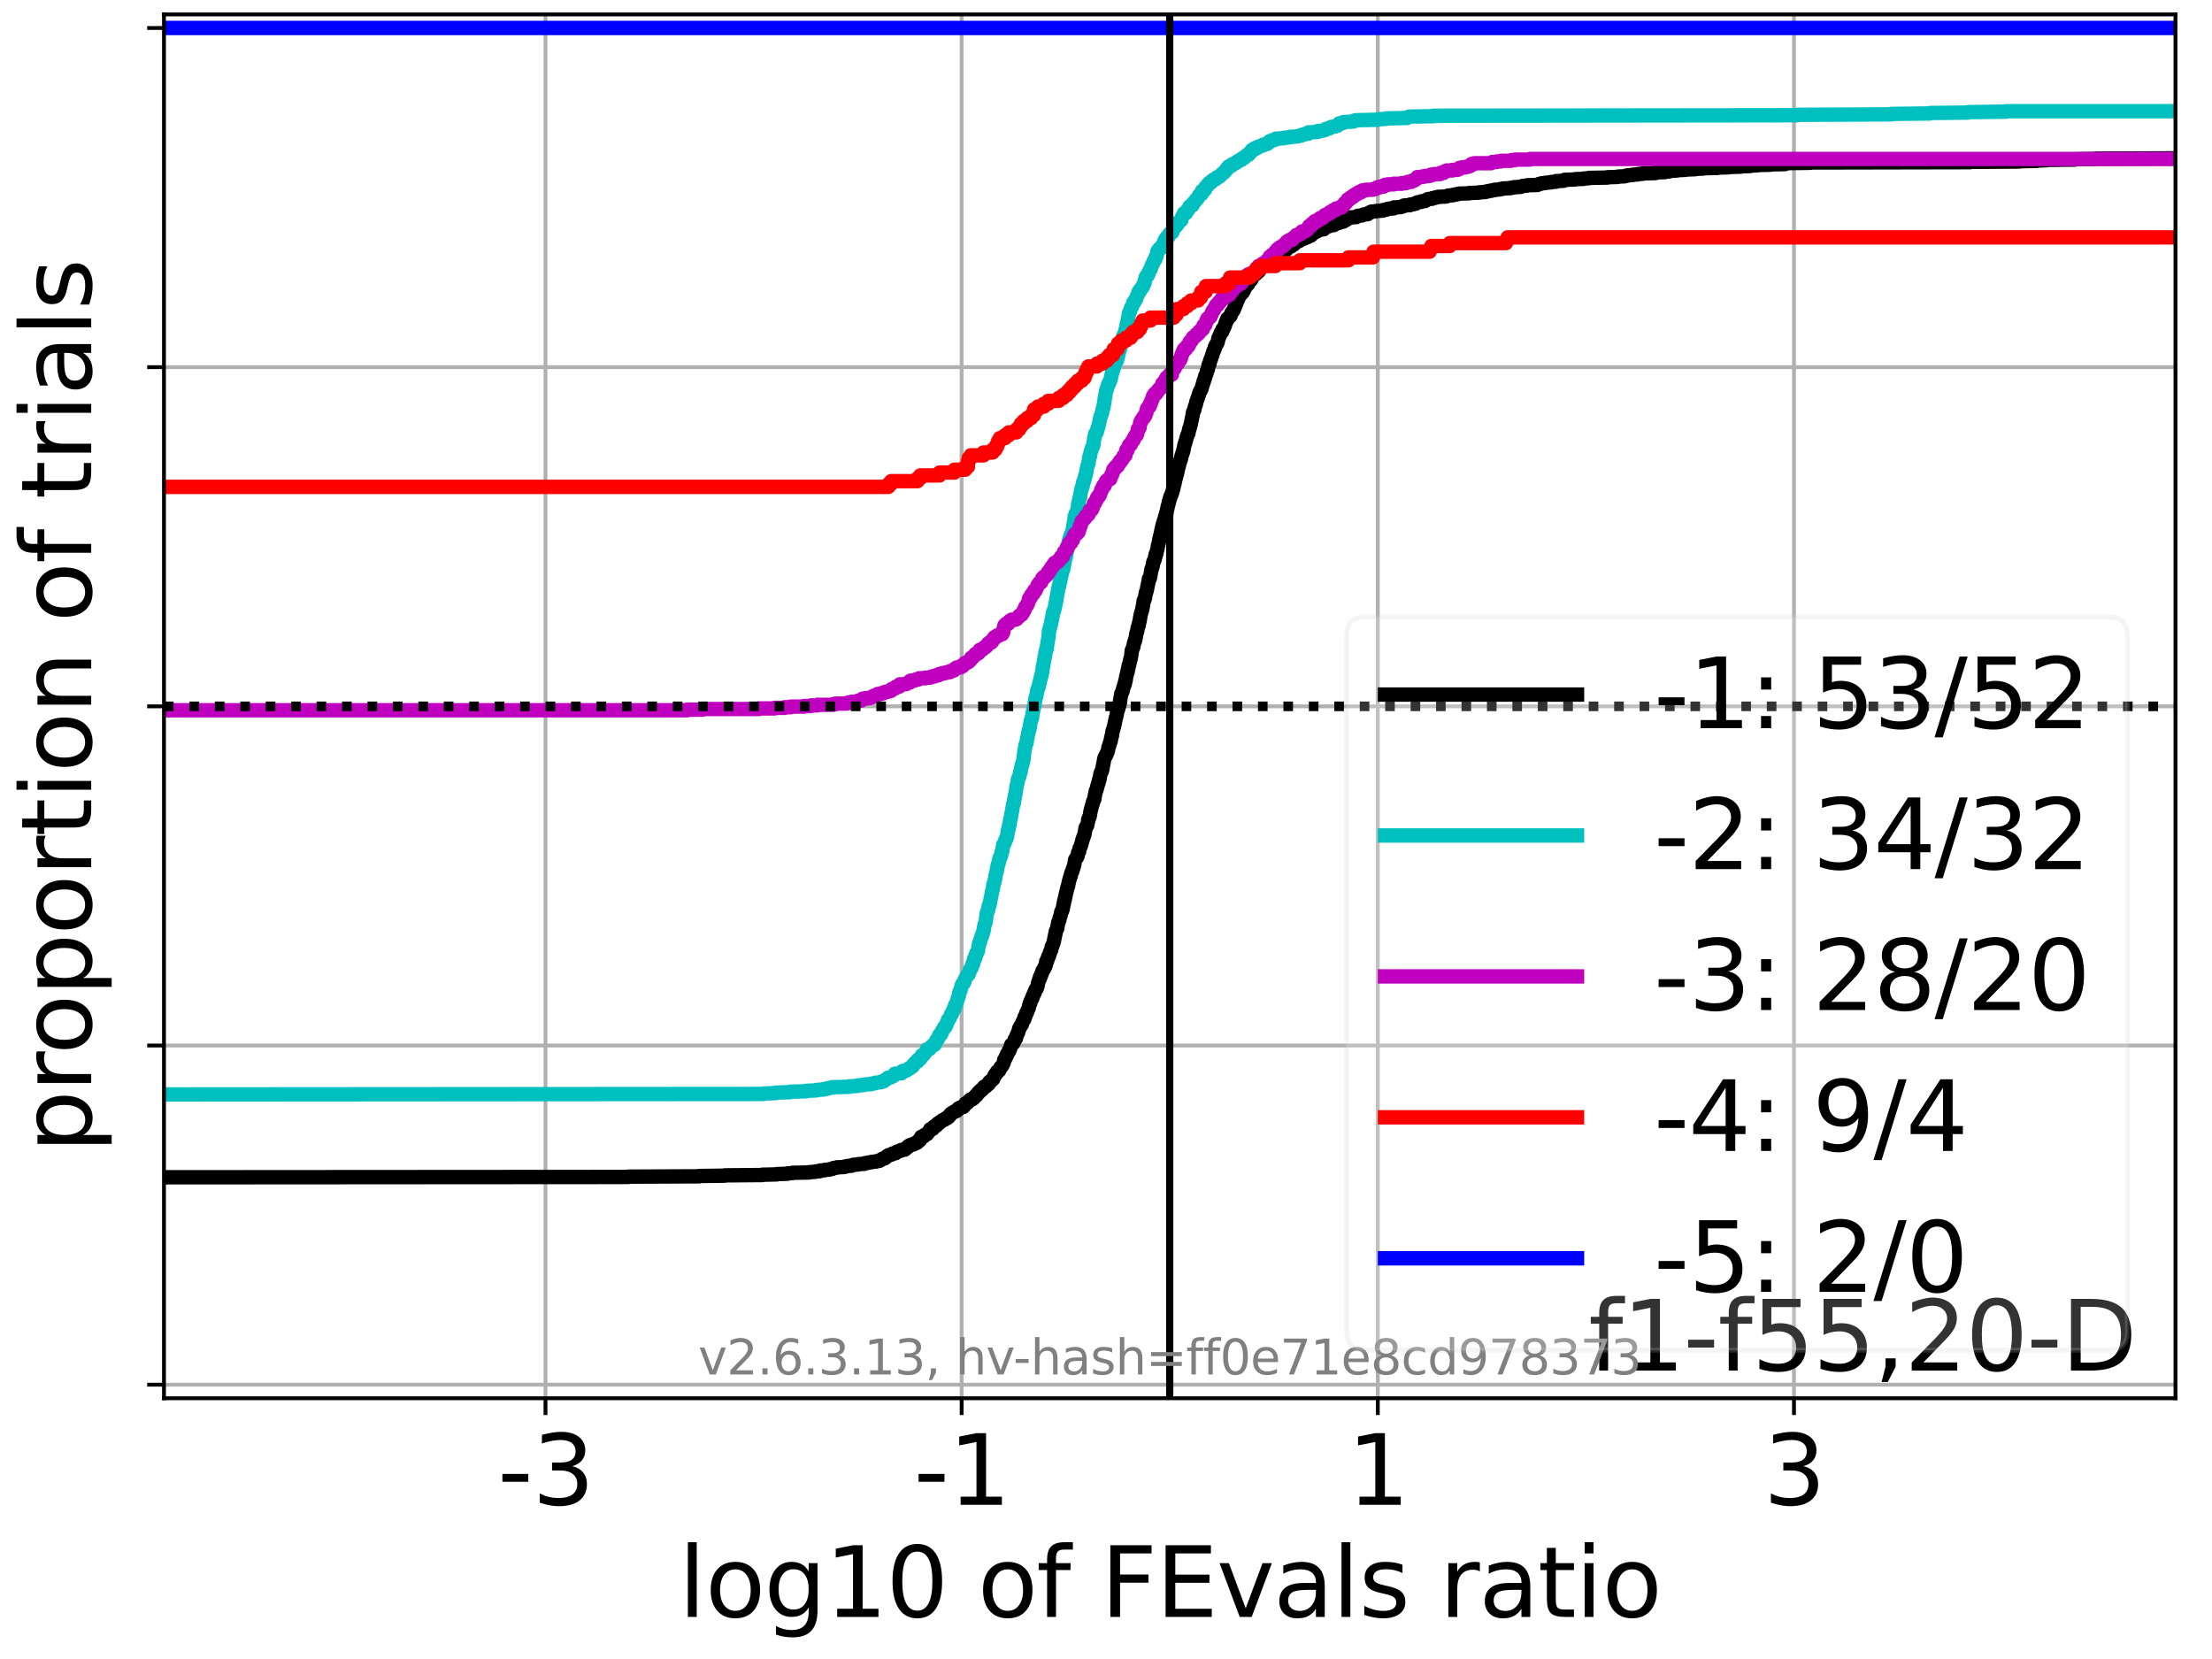 <?xml version="1.0" encoding="utf-8" standalone="no"?>
<!DOCTYPE svg PUBLIC "-//W3C//DTD SVG 1.1//EN"
  "http://www.w3.org/Graphics/SVG/1.1/DTD/svg11.dtd">
<svg xmlns:xlink="http://www.w3.org/1999/xlink" width="460.8pt" height="345.6pt" viewBox="0 0 460.8 345.6" xmlns="http://www.w3.org/2000/svg" version="1.1">
 <defs>
  <style type="text/css">*{stroke-linejoin: round; stroke-linecap: butt}</style>
 </defs>
 <g id="figure_1">
  <g id="patch_1">
   <path d="M 0 345.6 
L 460.8 345.6 
L 460.8 0 
L 0 0 
z
" style="fill: #ffffff"/>
  </g>
  <g id="axes_1">
   <g id="patch_2">
    <path d="M 34.16 291.28 
L 453.192 291.28 
L 453.192 3 
L 34.16 3 
z
" style="fill: #ffffff"/>
   </g>
   <g id="matplotlib.axis_1">
    <g id="xtick_1">
     <g id="line2d_1">
      <path d="M 113.633 291.28 
L 113.633 3 
" clip-path="url(#pfbfe196d26)" style="fill: none; stroke: #b0b0b0; stroke-width: 0.8; stroke-linecap: square"/>
     </g>
     <g id="line2d_2">
      <defs>
       <path id="me7a023d2f1" d="M 0 0 
L 0 3.5 
" style="stroke: #000000; stroke-width: 0.8"/>
      </defs>
      <g>
       <use xlink:href="#me7a023d2f1" x="113.633" y="291.28" style="stroke: #000000; stroke-width: 0.8"/>
      </g>
     </g>
     <g id="text_1">
      <!-- -3 -->
      <g transform="translate(103.662 313.477)scale(0.2 -0.2)">
       <defs>
        <path id="DejaVuSans-2d" d="M 313 2009 
L 1997 2009 
L 1997 1497 
L 313 1497 
L 313 2009 
z
" transform="scale(0.016)"/>
        <path id="DejaVuSans-33" d="M 2597 2516 
Q 3050 2419 3304 2112 
Q 3559 1806 3559 1356 
Q 3559 666 3084 287 
Q 2609 -91 1734 -91 
Q 1441 -91 1130 -33 
Q 819 25 488 141 
L 488 750 
Q 750 597 1062 519 
Q 1375 441 1716 441 
Q 2309 441 2620 675 
Q 2931 909 2931 1356 
Q 2931 1769 2642 2001 
Q 2353 2234 1838 2234 
L 1294 2234 
L 1294 2753 
L 1863 2753 
Q 2328 2753 2575 2939 
Q 2822 3125 2822 3475 
Q 2822 3834 2567 4026 
Q 2313 4219 1838 4219 
Q 1578 4219 1281 4162 
Q 984 4106 628 3988 
L 628 4550 
Q 988 4650 1302 4700 
Q 1616 4750 1894 4750 
Q 2613 4750 3031 4423 
Q 3450 4097 3450 3541 
Q 3450 3153 3228 2886 
Q 3006 2619 2597 2516 
z
" transform="scale(0.016)"/>
       </defs>
       <use xlink:href="#DejaVuSans-2d"/>
       <use xlink:href="#DejaVuSans-33" x="36.084"/>
      </g>
     </g>
    </g>
    <g id="xtick_2">
     <g id="line2d_3">
      <path d="M 200.328 291.28 
L 200.328 3 
" clip-path="url(#pfbfe196d26)" style="fill: none; stroke: #b0b0b0; stroke-width: 0.8; stroke-linecap: square"/>
     </g>
     <g id="line2d_4">
      <g>
       <use xlink:href="#me7a023d2f1" x="200.328" y="291.28" style="stroke: #000000; stroke-width: 0.8"/>
      </g>
     </g>
     <g id="text_2">
      <!-- -1 -->
      <g transform="translate(190.358 313.477)scale(0.2 -0.2)">
       <defs>
        <path id="DejaVuSans-31" d="M 794 531 
L 1825 531 
L 1825 4091 
L 703 3866 
L 703 4441 
L 1819 4666 
L 2450 4666 
L 2450 531 
L 3481 531 
L 3481 0 
L 794 0 
L 794 531 
z
" transform="scale(0.016)"/>
       </defs>
       <use xlink:href="#DejaVuSans-2d"/>
       <use xlink:href="#DejaVuSans-31" x="36.084"/>
      </g>
     </g>
    </g>
    <g id="xtick_3">
     <g id="line2d_5">
      <path d="M 287.024 291.28 
L 287.024 3 
" clip-path="url(#pfbfe196d26)" style="fill: none; stroke: #b0b0b0; stroke-width: 0.8; stroke-linecap: square"/>
     </g>
     <g id="line2d_6">
      <g>
       <use xlink:href="#me7a023d2f1" x="287.024" y="291.28" style="stroke: #000000; stroke-width: 0.8"/>
      </g>
     </g>
     <g id="text_3">
      <!-- 1 -->
      <g transform="translate(280.661 313.477)scale(0.2 -0.2)">
       <use xlink:href="#DejaVuSans-31"/>
      </g>
     </g>
    </g>
    <g id="xtick_4">
     <g id="line2d_7">
      <path d="M 373.719 291.28 
L 373.719 3 
" clip-path="url(#pfbfe196d26)" style="fill: none; stroke: #b0b0b0; stroke-width: 0.8; stroke-linecap: square"/>
     </g>
     <g id="line2d_8">
      <g>
       <use xlink:href="#me7a023d2f1" x="373.719" y="291.28" style="stroke: #000000; stroke-width: 0.8"/>
      </g>
     </g>
     <g id="text_4">
      <!-- 3 -->
      <g transform="translate(367.357 313.477)scale(0.2 -0.2)">
       <use xlink:href="#DejaVuSans-33"/>
      </g>
     </g>
    </g>
    <g id="text_5">
     <!-- log10 of FEvals ratio -->
     <g transform="translate(141.371 336.833)scale(0.2 -0.2)">
      <defs>
       <path id="DejaVuSans-6c" d="M 603 4863 
L 1178 4863 
L 1178 0 
L 603 0 
L 603 4863 
z
" transform="scale(0.016)"/>
       <path id="DejaVuSans-6f" d="M 1959 3097 
Q 1497 3097 1228 2736 
Q 959 2375 959 1747 
Q 959 1119 1226 758 
Q 1494 397 1959 397 
Q 2419 397 2687 759 
Q 2956 1122 2956 1747 
Q 2956 2369 2687 2733 
Q 2419 3097 1959 3097 
z
M 1959 3584 
Q 2709 3584 3137 3096 
Q 3566 2609 3566 1747 
Q 3566 888 3137 398 
Q 2709 -91 1959 -91 
Q 1206 -91 779 398 
Q 353 888 353 1747 
Q 353 2609 779 3096 
Q 1206 3584 1959 3584 
z
" transform="scale(0.016)"/>
       <path id="DejaVuSans-67" d="M 2906 1791 
Q 2906 2416 2648 2759 
Q 2391 3103 1925 3103 
Q 1463 3103 1205 2759 
Q 947 2416 947 1791 
Q 947 1169 1205 825 
Q 1463 481 1925 481 
Q 2391 481 2648 825 
Q 2906 1169 2906 1791 
z
M 3481 434 
Q 3481 -459 3084 -895 
Q 2688 -1331 1869 -1331 
Q 1566 -1331 1297 -1286 
Q 1028 -1241 775 -1147 
L 775 -588 
Q 1028 -725 1275 -790 
Q 1522 -856 1778 -856 
Q 2344 -856 2625 -561 
Q 2906 -266 2906 331 
L 2906 616 
Q 2728 306 2450 153 
Q 2172 0 1784 0 
Q 1141 0 747 490 
Q 353 981 353 1791 
Q 353 2603 747 3093 
Q 1141 3584 1784 3584 
Q 2172 3584 2450 3431 
Q 2728 3278 2906 2969 
L 2906 3500 
L 3481 3500 
L 3481 434 
z
" transform="scale(0.016)"/>
       <path id="DejaVuSans-30" d="M 2034 4250 
Q 1547 4250 1301 3770 
Q 1056 3291 1056 2328 
Q 1056 1369 1301 889 
Q 1547 409 2034 409 
Q 2525 409 2770 889 
Q 3016 1369 3016 2328 
Q 3016 3291 2770 3770 
Q 2525 4250 2034 4250 
z
M 2034 4750 
Q 2819 4750 3233 4129 
Q 3647 3509 3647 2328 
Q 3647 1150 3233 529 
Q 2819 -91 2034 -91 
Q 1250 -91 836 529 
Q 422 1150 422 2328 
Q 422 3509 836 4129 
Q 1250 4750 2034 4750 
z
" transform="scale(0.016)"/>
       <path id="DejaVuSans-20" transform="scale(0.016)"/>
       <path id="DejaVuSans-66" d="M 2375 4863 
L 2375 4384 
L 1825 4384 
Q 1516 4384 1395 4259 
Q 1275 4134 1275 3809 
L 1275 3500 
L 2222 3500 
L 2222 3053 
L 1275 3053 
L 1275 0 
L 697 0 
L 697 3053 
L 147 3053 
L 147 3500 
L 697 3500 
L 697 3744 
Q 697 4328 969 4595 
Q 1241 4863 1831 4863 
L 2375 4863 
z
" transform="scale(0.016)"/>
       <path id="DejaVuSans-46" d="M 628 4666 
L 3309 4666 
L 3309 4134 
L 1259 4134 
L 1259 2759 
L 3109 2759 
L 3109 2228 
L 1259 2228 
L 1259 0 
L 628 0 
L 628 4666 
z
" transform="scale(0.016)"/>
       <path id="DejaVuSans-45" d="M 628 4666 
L 3578 4666 
L 3578 4134 
L 1259 4134 
L 1259 2753 
L 3481 2753 
L 3481 2222 
L 1259 2222 
L 1259 531 
L 3634 531 
L 3634 0 
L 628 0 
L 628 4666 
z
" transform="scale(0.016)"/>
       <path id="DejaVuSans-76" d="M 191 3500 
L 800 3500 
L 1894 563 
L 2988 3500 
L 3597 3500 
L 2284 0 
L 1503 0 
L 191 3500 
z
" transform="scale(0.016)"/>
       <path id="DejaVuSans-61" d="M 2194 1759 
Q 1497 1759 1228 1600 
Q 959 1441 959 1056 
Q 959 750 1161 570 
Q 1363 391 1709 391 
Q 2188 391 2477 730 
Q 2766 1069 2766 1631 
L 2766 1759 
L 2194 1759 
z
M 3341 1997 
L 3341 0 
L 2766 0 
L 2766 531 
Q 2569 213 2275 61 
Q 1981 -91 1556 -91 
Q 1019 -91 701 211 
Q 384 513 384 1019 
Q 384 1609 779 1909 
Q 1175 2209 1959 2209 
L 2766 2209 
L 2766 2266 
Q 2766 2663 2505 2880 
Q 2244 3097 1772 3097 
Q 1472 3097 1187 3025 
Q 903 2953 641 2809 
L 641 3341 
Q 956 3463 1253 3523 
Q 1550 3584 1831 3584 
Q 2591 3584 2966 3190 
Q 3341 2797 3341 1997 
z
" transform="scale(0.016)"/>
       <path id="DejaVuSans-73" d="M 2834 3397 
L 2834 2853 
Q 2591 2978 2328 3040 
Q 2066 3103 1784 3103 
Q 1356 3103 1142 2972 
Q 928 2841 928 2578 
Q 928 2378 1081 2264 
Q 1234 2150 1697 2047 
L 1894 2003 
Q 2506 1872 2764 1633 
Q 3022 1394 3022 966 
Q 3022 478 2636 193 
Q 2250 -91 1575 -91 
Q 1294 -91 989 -36 
Q 684 19 347 128 
L 347 722 
Q 666 556 975 473 
Q 1284 391 1588 391 
Q 1994 391 2212 530 
Q 2431 669 2431 922 
Q 2431 1156 2273 1281 
Q 2116 1406 1581 1522 
L 1381 1569 
Q 847 1681 609 1914 
Q 372 2147 372 2553 
Q 372 3047 722 3315 
Q 1072 3584 1716 3584 
Q 2034 3584 2315 3537 
Q 2597 3491 2834 3397 
z
" transform="scale(0.016)"/>
       <path id="DejaVuSans-72" d="M 2631 2963 
Q 2534 3019 2420 3045 
Q 2306 3072 2169 3072 
Q 1681 3072 1420 2755 
Q 1159 2438 1159 1844 
L 1159 0 
L 581 0 
L 581 3500 
L 1159 3500 
L 1159 2956 
Q 1341 3275 1631 3429 
Q 1922 3584 2338 3584 
Q 2397 3584 2469 3576 
Q 2541 3569 2628 3553 
L 2631 2963 
z
" transform="scale(0.016)"/>
       <path id="DejaVuSans-74" d="M 1172 4494 
L 1172 3500 
L 2356 3500 
L 2356 3053 
L 1172 3053 
L 1172 1153 
Q 1172 725 1289 603 
Q 1406 481 1766 481 
L 2356 481 
L 2356 0 
L 1766 0 
Q 1100 0 847 248 
Q 594 497 594 1153 
L 594 3053 
L 172 3053 
L 172 3500 
L 594 3500 
L 594 4494 
L 1172 4494 
z
" transform="scale(0.016)"/>
       <path id="DejaVuSans-69" d="M 603 3500 
L 1178 3500 
L 1178 0 
L 603 0 
L 603 3500 
z
M 603 4863 
L 1178 4863 
L 1178 4134 
L 603 4134 
L 603 4863 
z
" transform="scale(0.016)"/>
      </defs>
      <use xlink:href="#DejaVuSans-6c"/>
      <use xlink:href="#DejaVuSans-6f" x="27.783"/>
      <use xlink:href="#DejaVuSans-67" x="88.965"/>
      <use xlink:href="#DejaVuSans-31" x="152.441"/>
      <use xlink:href="#DejaVuSans-30" x="216.064"/>
      <use xlink:href="#DejaVuSans-20" x="279.688"/>
      <use xlink:href="#DejaVuSans-6f" x="311.475"/>
      <use xlink:href="#DejaVuSans-66" x="372.656"/>
      <use xlink:href="#DejaVuSans-20" x="407.861"/>
      <use xlink:href="#DejaVuSans-46" x="439.648"/>
      <use xlink:href="#DejaVuSans-45" x="497.168"/>
      <use xlink:href="#DejaVuSans-76" x="560.352"/>
      <use xlink:href="#DejaVuSans-61" x="619.531"/>
      <use xlink:href="#DejaVuSans-6c" x="680.811"/>
      <use xlink:href="#DejaVuSans-73" x="708.594"/>
      <use xlink:href="#DejaVuSans-20" x="760.693"/>
      <use xlink:href="#DejaVuSans-72" x="792.48"/>
      <use xlink:href="#DejaVuSans-61" x="833.594"/>
      <use xlink:href="#DejaVuSans-74" x="894.873"/>
      <use xlink:href="#DejaVuSans-69" x="934.082"/>
      <use xlink:href="#DejaVuSans-6f" x="961.865"/>
     </g>
    </g>
   </g>
   <g id="matplotlib.axis_2">
    <g id="ytick_1">
     <g id="line2d_9">
      <path d="M 34.16 288.454 
L 453.192 288.454 
" clip-path="url(#pfbfe196d26)" style="fill: none; stroke: #b0b0b0; stroke-width: 0.8; stroke-linecap: square"/>
     </g>
     <g id="line2d_10">
      <defs>
       <path id="m07ee7654dc" d="M 0 0 
L -3.5 0 
" style="stroke: #000000; stroke-width: 0.8"/>
      </defs>
      <g>
       <use xlink:href="#m07ee7654dc" x="34.16" y="288.454" style="stroke: #000000; stroke-width: 0.8"/>
      </g>
     </g>
    </g>
    <g id="ytick_2">
     <g id="line2d_11">
      <path d="M 34.16 217.797 
L 453.192 217.797 
" clip-path="url(#pfbfe196d26)" style="fill: none; stroke: #b0b0b0; stroke-width: 0.8; stroke-linecap: square"/>
     </g>
     <g id="line2d_12">
      <g>
       <use xlink:href="#m07ee7654dc" x="34.16" y="217.797" style="stroke: #000000; stroke-width: 0.8"/>
      </g>
     </g>
    </g>
    <g id="ytick_3">
     <g id="line2d_13">
      <path d="M 34.16 147.14 
L 453.192 147.14 
" clip-path="url(#pfbfe196d26)" style="fill: none; stroke: #b0b0b0; stroke-width: 0.8; stroke-linecap: square"/>
     </g>
     <g id="line2d_14">
      <g>
       <use xlink:href="#m07ee7654dc" x="34.16" y="147.14" style="stroke: #000000; stroke-width: 0.8"/>
      </g>
     </g>
    </g>
    <g id="ytick_4">
     <g id="line2d_15">
      <path d="M 34.16 76.483 
L 453.192 76.483 
" clip-path="url(#pfbfe196d26)" style="fill: none; stroke: #b0b0b0; stroke-width: 0.8; stroke-linecap: square"/>
     </g>
     <g id="line2d_16">
      <g>
       <use xlink:href="#m07ee7654dc" x="34.16" y="76.483" style="stroke: #000000; stroke-width: 0.8"/>
      </g>
     </g>
    </g>
    <g id="ytick_5">
     <g id="line2d_17">
      <path d="M 34.16 5.826 
L 453.192 5.826 
" clip-path="url(#pfbfe196d26)" style="fill: none; stroke: #b0b0b0; stroke-width: 0.8; stroke-linecap: square"/>
     </g>
     <g id="line2d_18">
      <g>
       <use xlink:href="#m07ee7654dc" x="34.16" y="5.826" style="stroke: #000000; stroke-width: 0.8"/>
      </g>
     </g>
    </g>
    <g id="text_6">
     <!-- proportion of trials -->
     <g transform="translate(19.001 240.146)rotate(-90)scale(0.2 -0.2)">
      <defs>
       <path id="DejaVuSans-70" d="M 1159 525 
L 1159 -1331 
L 581 -1331 
L 581 3500 
L 1159 3500 
L 1159 2969 
Q 1341 3281 1617 3432 
Q 1894 3584 2278 3584 
Q 2916 3584 3314 3078 
Q 3713 2572 3713 1747 
Q 3713 922 3314 415 
Q 2916 -91 2278 -91 
Q 1894 -91 1617 61 
Q 1341 213 1159 525 
z
M 3116 1747 
Q 3116 2381 2855 2742 
Q 2594 3103 2138 3103 
Q 1681 3103 1420 2742 
Q 1159 2381 1159 1747 
Q 1159 1113 1420 752 
Q 1681 391 2138 391 
Q 2594 391 2855 752 
Q 3116 1113 3116 1747 
z
" transform="scale(0.016)"/>
       <path id="DejaVuSans-6e" d="M 3513 2113 
L 3513 0 
L 2938 0 
L 2938 2094 
Q 2938 2591 2744 2837 
Q 2550 3084 2163 3084 
Q 1697 3084 1428 2787 
Q 1159 2491 1159 1978 
L 1159 0 
L 581 0 
L 581 3500 
L 1159 3500 
L 1159 2956 
Q 1366 3272 1645 3428 
Q 1925 3584 2291 3584 
Q 2894 3584 3203 3211 
Q 3513 2838 3513 2113 
z
" transform="scale(0.016)"/>
      </defs>
      <use xlink:href="#DejaVuSans-70"/>
      <use xlink:href="#DejaVuSans-72" x="63.477"/>
      <use xlink:href="#DejaVuSans-6f" x="102.34"/>
      <use xlink:href="#DejaVuSans-70" x="163.521"/>
      <use xlink:href="#DejaVuSans-6f" x="226.998"/>
      <use xlink:href="#DejaVuSans-72" x="288.18"/>
      <use xlink:href="#DejaVuSans-74" x="329.293"/>
      <use xlink:href="#DejaVuSans-69" x="368.502"/>
      <use xlink:href="#DejaVuSans-6f" x="396.285"/>
      <use xlink:href="#DejaVuSans-6e" x="457.467"/>
      <use xlink:href="#DejaVuSans-20" x="520.846"/>
      <use xlink:href="#DejaVuSans-6f" x="552.633"/>
      <use xlink:href="#DejaVuSans-66" x="613.814"/>
      <use xlink:href="#DejaVuSans-20" x="649.02"/>
      <use xlink:href="#DejaVuSans-74" x="680.807"/>
      <use xlink:href="#DejaVuSans-72" x="720.016"/>
      <use xlink:href="#DejaVuSans-69" x="761.129"/>
      <use xlink:href="#DejaVuSans-61" x="788.912"/>
      <use xlink:href="#DejaVuSans-6c" x="850.191"/>
      <use xlink:href="#DejaVuSans-73" x="877.975"/>
     </g>
    </g>
   </g>
   <g id="line2d_19">
    <path d="M 34.16 245.25 
L 130.852 245.184 
L 130.852 245.117 
L 145.65 245.05 
L 145.65 244.983 
L 150.963 244.916 
L 150.963 244.849 
L 158.798 244.782 
L 158.798 244.715 
L 161.808 244.648 
L 161.808 244.582 
L 164.009 244.515 
L 164.009 244.448 
L 165.062 244.381 
L 165.062 244.314 
L 168.556 244.247 
L 168.556 244.18 
L 169.789 244.113 
L 169.789 244.047 
L 170.783 243.98 
L 170.804 243.846 
L 171.8 243.779 
L 171.8 243.712 
L 172.762 243.645 
L 172.762 243.578 
L 173.369 243.512 
L 173.369 243.445 
L 173.673 243.378 
L 173.673 243.311 
L 174.328 243.244 
L 174.328 243.177 
L 175.829 243.11 
L 175.829 243.043 
L 176.443 242.977 
L 176.443 242.91 
L 177.343 242.843 
L 177.343 242.776 
L 177.808 242.709 
L 177.808 242.642 
L 178.818 242.575 
L 178.818 242.508 
L 180.064 242.441 
L 180.168 242.308 
L 180.849 242.241 
L 180.849 242.174 
L 181.579 242.107 
L 181.579 242.04 
L 182.511 241.973 
L 182.511 241.906 
L 183.173 241.84 
L 183.173 241.773 
L 183.421 241.706 
L 183.421 241.639 
L 183.618 241.572 
L 183.618 241.505 
L 183.891 241.438 
L 183.891 241.371 
L 184.321 241.305 
L 184.331 241.171 
L 184.59 241.104 
L 184.687 240.97 
L 184.814 240.903 
L 184.875 240.77 
L 185.11 240.703 
L 185.11 240.636 
L 185.611 240.569 
L 185.611 240.502 
L 185.899 240.435 
L 185.94 240.301 
L 186.572 240.235 
L 186.674 240.034 
L 186.866 239.967 
L 186.866 239.9 
L 187.285 239.833 
L 187.285 239.766 
L 187.685 239.699 
L 187.735 239.566 
L 188.47 239.499 
L 188.47 239.432 
L 188.643 239.365 
L 188.737 239.164 
L 188.904 239.098 
L 188.904 239.031 
L 189.163 238.964 
L 189.201 238.763 
L 189.408 238.696 
L 189.408 238.629 
L 189.703 238.563 
L 189.703 238.496 
L 190.234 238.429 
L 190.285 238.295 
L 190.679 238.228 
L 190.716 238.094 
L 191.082 238.028 
L 191.15 237.827 
L 191.219 237.76 
L 191.323 237.626 
L 191.629 237.559 
L 191.735 237.292 
L 191.801 237.225 
L 191.901 236.824 
L 192.423 236.757 
L 192.488 236.556 
L 192.629 236.489 
L 192.629 236.422 
L 192.936 236.356 
L 192.936 236.289 
L 193.179 236.222 
L 193.276 236.021 
L 193.369 235.954 
L 193.385 235.821 
L 193.529 235.754 
L 193.625 235.553 
L 193.701 235.486 
L 193.792 235.219 
L 194.321 235.152 
L 194.386 234.884 
L 194.574 234.817 
L 194.642 234.617 
L 195.012 234.55 
L 195.073 234.349 
L 195.28 234.282 
L 195.307 234.082 
L 195.598 234.015 
L 195.689 233.814 
L 195.888 233.747 
L 195.888 233.68 
L 196.097 233.614 
L 196.163 233.48 
L 196.35 233.413 
L 196.35 233.346 
L 196.724 233.279 
L 196.781 233.145 
L 196.944 233.079 
L 196.944 233.012 
L 197.298 232.945 
L 197.368 232.811 
L 197.583 232.744 
L 197.649 232.477 
L 197.868 232.41 
L 197.968 232.209 
L 198.051 232.142 
L 198.069 232.008 
L 198.281 231.942 
L 198.281 231.875 
L 198.475 231.808 
L 198.475 231.741 
L 198.756 231.674 
L 198.803 231.54 
L 199.227 231.473 
L 199.227 231.407 
L 199.398 231.34 
L 199.478 231.206 
L 199.533 231.139 
L 199.565 231.005 
L 199.714 230.938 
L 199.714 230.872 
L 200.098 230.805 
L 200.114 230.671 
L 200.666 230.604 
L 200.753 230.47 
L 200.867 230.403 
L 200.937 230.203 
L 201.057 230.136 
L 201.133 229.868 
L 201.48 229.802 
L 201.587 229.668 
L 201.678 229.601 
L 201.757 229.4 
L 201.963 229.333 
L 202.002 229.2 
L 202.11 229.133 
L 202.11 229.066 
L 202.556 228.999 
L 202.636 228.865 
L 202.837 228.798 
L 202.873 228.598 
L 203.017 228.531 
L 203.017 228.464 
L 203.243 228.397 
L 203.29 228.196 
L 203.516 228.13 
L 203.624 227.862 
L 203.751 227.795 
L 203.796 227.595 
L 204.017 227.528 
L 204.121 227.26 
L 204.393 227.193 
L 204.441 226.993 
L 204.7 226.926 
L 204.719 226.725 
L 204.896 226.658 
L 204.992 226.391 
L 205.385 226.324 
L 205.48 226.123 
L 205.671 226.056 
L 205.738 225.923 
L 205.937 225.856 
L 206.045 225.454 
L 206.16 225.388 
L 206.16 225.321 
L 206.402 225.254 
L 206.506 225.053 
L 206.684 224.986 
L 206.771 224.853 
L 206.901 224.786 
L 206.979 224.585 
L 207.021 224.518 
L 207.094 224.184 
L 207.189 224.117 
L 207.284 223.849 
L 207.472 223.782 
L 207.54 223.515 
L 207.642 223.448 
L 207.69 223.247 
L 207.876 223.181 
L 207.876 223.114 
L 208.129 223.047 
L 208.188 222.779 
L 208.297 222.712 
L 208.384 222.445 
L 208.494 222.378 
L 208.514 222.244 
L 208.656 222.177 
L 208.709 222.044 
L 208.808 221.977 
L 208.885 221.776 
L 208.938 221.709 
L 209.046 221.442 
L 209.094 221.375 
L 209.202 220.773 
L 209.33 220.706 
L 209.402 220.439 
L 209.5 220.372 
L 209.58 220.037 
L 209.704 219.97 
L 209.784 219.569 
L 209.897 219.502 
L 209.985 219.302 
L 210.07 219.235 
L 210.15 218.9 
L 210.294 218.833 
L 210.388 218.499 
L 210.439 218.432 
L 210.547 218.031 
L 210.575 217.964 
L 210.666 217.63 
L 210.886 217.563 
L 210.939 217.429 
L 211.074 217.362 
L 211.174 217.028 
L 211.268 216.961 
L 211.374 216.56 
L 211.453 216.493 
L 211.453 216.426 
L 211.629 216.359 
L 211.74 215.824 
L 211.781 215.757 
L 211.881 215.49 
L 211.93 215.423 
L 212.037 215.155 
L 212.1 215.088 
L 212.209 214.687 
L 212.237 214.62 
L 212.295 214.286 
L 212.392 214.219 
L 212.472 213.951 
L 212.559 213.884 
L 212.584 213.751 
L 212.703 213.684 
L 212.766 213.483 
L 212.871 213.416 
L 212.973 213.015 
L 213.011 212.948 
L 213.107 212.748 
L 213.159 212.681 
L 213.26 212.413 
L 213.383 212.346 
L 213.434 211.878 
L 213.554 211.811 
L 213.663 211.477 
L 213.716 211.41 
L 213.804 211.009 
L 213.922 210.942 
L 214.024 210.607 
L 214.053 210.541 
L 214.156 210.273 
L 214.191 210.206 
L 214.285 210.006 
L 214.325 209.939 
L 214.412 209.404 
L 214.465 209.337 
L 214.507 209.069 
L 214.626 209.002 
L 214.709 208.534 
L 214.75 208.467 
L 214.829 208.267 
L 214.868 208.2 
L 214.949 208.066 
L 215.04 207.999 
L 215.083 207.665 
L 215.183 207.598 
L 215.258 207.264 
L 215.339 207.197 
L 215.433 206.862 
L 215.546 206.795 
L 215.642 206.327 
L 215.716 206.26 
L 215.826 205.993 
L 215.963 205.926 
L 216.064 205.525 
L 216.133 205.458 
L 216.242 204.789 
L 216.273 204.722 
L 216.383 204.321 
L 216.421 204.254 
L 216.513 203.987 
L 216.583 203.92 
L 216.65 203.518 
L 216.78 203.451 
L 216.842 203.117 
L 216.934 203.05 
L 217.031 202.649 
L 217.104 202.582 
L 217.19 202.181 
L 217.297 202.114 
L 217.393 201.913 
L 217.502 201.846 
L 217.57 201.512 
L 217.705 201.445 
L 217.809 201.111 
L 217.842 201.044 
L 217.936 200.308 
L 218.123 200.241 
L 218.194 199.773 
L 218.284 199.706 
L 218.377 199.238 
L 218.518 199.171 
L 218.627 198.77 
L 218.642 198.703 
L 218.748 198.302 
L 218.83 198.235 
L 218.931 197.967 
L 218.982 197.901 
L 219.089 197.232 
L 219.183 197.165 
L 219.286 196.831 
L 219.319 196.764 
L 219.429 196.496 
L 219.454 196.429 
L 219.532 196.028 
L 219.579 195.961 
L 219.666 195.359 
L 219.713 195.292 
L 219.806 194.69 
L 219.854 194.624 
L 219.962 193.955 
L 220.029 193.888 
L 220.131 193.554 
L 220.217 193.487 
L 220.303 192.885 
L 220.34 192.818 
L 220.45 192.149 
L 220.519 192.082 
L 220.601 191.815 
L 220.659 191.748 
L 220.767 191.146 
L 220.814 191.079 
L 220.915 190.745 
L 220.95 190.678 
L 221.033 190.143 
L 221.072 190.076 
L 221.086 189.942 
L 221.21 189.875 
L 221.316 189.474 
L 221.38 189.407 
L 221.48 188.805 
L 221.496 188.738 
L 221.559 188.337 
L 221.614 188.27 
L 221.699 187.601 
L 221.777 187.534 
L 221.878 186.933 
L 221.928 186.866 
L 222.019 186.264 
L 222.055 186.197 
L 222.156 185.729 
L 222.188 185.662 
L 222.289 185.127 
L 222.327 185.06 
L 222.405 184.726 
L 222.486 184.659 
L 222.583 184.057 
L 222.603 183.99 
L 222.701 183.522 
L 222.739 183.455 
L 222.849 182.987 
L 222.889 182.92 
L 222.981 182.585 
L 223.048 182.519 
L 223.158 181.917 
L 223.207 181.85 
L 223.271 181.649 
L 223.357 181.582 
L 223.461 181.114 
L 223.52 181.047 
L 223.616 180.713 
L 223.649 180.646 
L 223.756 180.245 
L 223.786 180.178 
L 223.893 179.509 
L 223.918 179.442 
L 223.962 179.108 
L 224.077 179.041 
L 224.183 178.707 
L 224.337 178.64 
L 224.43 178.372 
L 224.492 178.305 
L 224.581 177.636 
L 224.659 177.57 
L 224.765 177.436 
L 224.801 177.369 
L 224.911 176.7 
L 224.97 176.633 
L 225.056 176.433 
L 225.114 176.366 
L 225.202 175.965 
L 225.257 175.898 
L 225.365 175.563 
L 225.371 175.496 
L 225.478 174.961 
L 225.548 174.894 
L 225.622 174.56 
L 225.689 174.493 
L 225.775 174.159 
L 225.816 174.092 
L 225.925 173.758 
L 225.934 173.691 
L 226.044 173.089 
L 226.054 173.022 
L 226.162 172.42 
L 226.274 172.353 
L 226.38 172.019 
L 226.478 171.952 
L 226.579 171.484 
L 226.609 171.417 
L 226.7 170.748 
L 226.764 170.681 
L 226.869 170.28 
L 226.96 170.213 
L 227.066 169.745 
L 227.073 169.678 
L 227.162 169.009 
L 227.209 168.942 
L 227.29 168.474 
L 227.348 168.407 
L 227.45 167.939 
L 227.468 167.872 
L 227.571 167.538 
L 227.62 167.471 
L 227.719 166.936 
L 227.821 166.869 
L 227.923 166.535 
L 227.975 166.468 
L 228.085 165.665 
L 228.105 165.598 
L 228.215 165.063 
L 228.234 164.996 
L 228.288 164.729 
L 228.373 164.662 
L 228.474 164.328 
L 228.505 164.261 
L 228.606 163.726 
L 228.657 163.659 
L 228.767 163.191 
L 228.833 163.124 
L 228.932 162.522 
L 229.024 162.455 
L 229.125 161.853 
L 229.151 161.786 
L 229.243 161.184 
L 229.325 161.118 
L 229.428 160.716 
L 229.537 160.649 
L 229.627 160.248 
L 229.654 160.181 
L 229.763 159.512 
L 229.781 159.446 
L 229.884 158.911 
L 229.911 158.844 
L 230.019 158.108 
L 230.044 158.041 
L 230.128 157.774 
L 230.179 157.707 
L 230.25 157.506 
L 230.389 157.439 
L 230.439 157.172 
L 230.53 157.105 
L 230.605 156.837 
L 230.665 156.77 
L 230.772 156.436 
L 230.805 156.369 
L 230.904 155.7 
L 230.937 155.634 
L 231.023 155.433 
L 231.069 155.366 
L 231.174 154.898 
L 231.211 154.831 
L 231.275 154.563 
L 231.354 154.497 
L 231.45 153.828 
L 231.506 153.761 
L 231.565 153.293 
L 231.651 153.226 
L 231.754 152.29 
L 231.827 152.223 
L 231.935 151.821 
L 231.946 151.755 
L 232.047 151.42 
L 232.077 151.353 
L 232.175 150.818 
L 232.202 150.751 
L 232.306 150.216 
L 232.331 150.15 
L 232.442 149.548 
L 232.484 149.481 
L 232.588 149.079 
L 232.603 149.013 
L 232.713 148.344 
L 232.746 148.277 
L 232.835 147.943 
L 232.895 147.876 
L 232.97 147.474 
L 233.025 147.408 
L 233.128 146.939 
L 233.187 146.872 
L 233.296 146.337 
L 233.303 146.271 
L 233.413 145.468 
L 233.419 145.401 
L 233.527 144.866 
L 233.546 144.799 
L 233.614 144.398 
L 233.716 144.331 
L 233.803 144.064 
L 233.848 143.997 
L 233.954 143.462 
L 233.996 143.395 
L 234.103 142.994 
L 234.156 142.927 
L 234.217 142.592 
L 234.318 142.525 
L 234.415 141.857 
L 234.489 141.79 
L 234.6 140.987 
L 234.618 140.92 
L 234.705 140.586 
L 234.741 140.519 
L 234.836 139.984 
L 234.913 139.917 
L 234.984 139.315 
L 235.05 139.248 
L 235.121 138.646 
L 235.212 138.58 
L 235.311 138.045 
L 235.343 137.978 
L 235.453 137.376 
L 235.526 137.309 
L 235.631 136.707 
L 235.656 136.64 
L 235.763 135.503 
L 235.834 135.436 
L 235.935 135.169 
L 235.97 135.102 
L 236.025 134.834 
L 236.094 134.768 
L 236.205 134.099 
L 236.22 134.032 
L 236.316 133.697 
L 236.401 133.631 
L 236.505 133.162 
L 236.527 133.096 
L 236.635 132.561 
L 236.645 132.494 
L 236.727 131.959 
L 236.771 131.892 
L 236.871 131.49 
L 236.921 131.424 
L 236.985 130.822 
L 237.036 130.755 
L 237.123 130.42 
L 237.19 130.354 
L 237.289 129.752 
L 237.332 129.685 
L 237.434 129.15 
L 237.456 129.083 
L 237.555 128.414 
L 237.576 128.347 
L 237.685 127.812 
L 237.713 127.745 
L 237.814 127.411 
L 237.834 127.344 
L 237.945 126.943 
L 237.973 126.876 
L 238.049 126.341 
L 238.095 126.274 
L 238.203 125.471 
L 238.228 125.405 
L 238.243 125.137 
L 238.355 125.07 
L 238.463 124.669 
L 238.518 124.602 
L 238.619 123.933 
L 238.636 123.866 
L 238.721 123.398 
L 238.797 123.331 
L 238.901 122.93 
L 238.922 122.863 
L 239.019 122.194 
L 239.071 122.128 
L 239.179 121.459 
L 239.221 121.392 
L 239.33 120.723 
L 239.336 120.656 
L 239.336 120.589 
L 239.514 120.522 
L 239.61 120.054 
L 239.647 119.987 
L 239.75 119.252 
L 239.774 119.185 
L 239.862 118.583 
L 239.95 118.516 
L 240.044 118.115 
L 240.101 118.048 
L 240.206 117.312 
L 240.22 117.245 
L 240.288 116.978 
L 240.399 116.911 
L 240.484 116.644 
L 240.528 116.577 
L 240.636 115.975 
L 240.71 115.908 
L 240.751 115.44 
L 240.879 115.373 
L 240.976 114.838 
L 240.995 114.771 
L 241.087 114.437 
L 241.117 114.37 
L 241.219 113.634 
L 241.278 113.567 
L 241.378 113.032 
L 241.43 112.965 
L 241.533 112.23 
L 241.586 112.163 
L 241.686 111.628 
L 241.767 111.561 
L 241.843 110.892 
L 241.882 110.825 
L 241.993 110.223 
L 242.031 110.156 
L 242.12 109.688 
L 242.159 109.621 
L 242.228 109.22 
L 242.323 109.153 
L 242.415 108.618 
L 242.445 108.551 
L 242.533 108.284 
L 242.587 108.217 
L 242.694 107.682 
L 242.75 107.615 
L 242.86 107.214 
L 242.872 107.147 
L 242.964 106.746 
L 243.032 106.679 
L 243.131 106.144 
L 243.157 106.077 
L 243.261 105.475 
L 243.309 105.408 
L 243.419 104.94 
L 243.447 104.873 
L 243.51 104.472 
L 243.572 104.405 
L 243.666 103.937 
L 243.731 103.87 
L 243.806 103.469 
L 243.88 103.402 
L 243.946 103.201 
L 244.012 103.134 
L 244.122 102.733 
L 244.17 102.666 
L 244.274 102.265 
L 244.285 102.198 
L 244.367 101.93 
L 244.408 101.863 
L 244.518 101.262 
L 244.537 101.195 
L 244.622 100.793 
L 244.687 100.727 
L 244.793 100.058 
L 244.832 99.991 
L 244.899 99.59 
L 244.966 99.523 
L 245.068 98.988 
L 245.124 98.921 
L 245.232 98.453 
L 245.266 98.386 
L 245.372 97.784 
L 245.398 97.717 
L 245.504 97.182 
L 245.572 97.115 
L 245.661 96.58 
L 245.709 96.513 
L 245.808 96.112 
L 245.873 96.045 
L 245.979 95.644 
L 246.022 95.577 
L 246.12 95.042 
L 246.139 94.975 
L 246.242 94.641 
L 246.3 94.574 
L 246.362 94.239 
L 246.434 94.172 
L 246.533 93.771 
L 246.551 93.704 
L 246.66 93.036 
L 246.693 92.969 
L 246.789 92.5 
L 246.85 92.434 
L 246.953 92.032 
L 246.997 91.965 
L 247.095 91.564 
L 247.118 91.497 
L 247.226 91.029 
L 247.274 90.962 
L 247.357 90.628 
L 247.408 90.561 
L 247.501 90.36 
L 247.561 90.293 
L 247.646 89.758 
L 247.689 89.692 
L 247.756 89.29 
L 247.823 89.223 
L 247.932 88.822 
L 247.943 88.755 
L 248.045 88.421 
L 248.066 88.354 
L 248.155 87.819 
L 248.188 87.752 
L 248.267 87.284 
L 248.303 87.217 
L 248.39 86.682 
L 248.438 86.615 
L 248.522 85.88 
L 248.617 85.813 
L 248.724 85.411 
L 248.816 85.345 
L 248.904 84.743 
L 248.975 84.676 
L 249.085 84.274 
L 249.139 84.208 
L 249.247 83.606 
L 249.284 83.539 
L 249.391 83.271 
L 249.41 83.204 
L 249.521 82.87 
L 249.565 82.803 
L 249.671 82.402 
L 249.727 82.335 
L 249.82 81.934 
L 249.872 81.867 
L 249.966 81.532 
L 250.076 81.466 
L 250.161 81.265 
L 250.223 81.198 
L 250.328 80.864 
L 250.339 80.797 
L 250.445 80.462 
L 250.465 80.396 
L 250.575 79.994 
L 250.631 79.927 
L 250.731 79.392 
L 250.827 79.325 
L 250.93 78.857 
L 251.005 78.79 
L 251.066 78.322 
L 251.171 78.255 
L 251.253 77.921 
L 251.315 77.854 
L 251.417 77.319 
L 251.468 77.252 
L 251.574 77.052 
L 251.611 76.985 
L 251.718 76.316 
L 251.723 76.316 
L 251.723 76.249 
L 251.818 75.915 
L 251.954 75.848 
L 252.041 75.313 
L 252.09 75.246 
L 252.181 74.845 
L 252.273 74.778 
L 252.371 74.443 
L 252.394 74.376 
L 252.486 74.042 
L 252.56 73.975 
L 252.662 73.507 
L 252.688 73.44 
L 252.787 73.106 
L 252.883 73.039 
L 252.956 72.771 
L 253.022 72.705 
L 253.079 72.303 
L 253.188 72.236 
L 253.263 71.902 
L 253.362 71.835 
L 253.444 71.634 
L 253.554 71.568 
L 253.624 71.3 
L 253.681 71.233 
L 253.787 70.631 
L 253.801 70.564 
L 253.881 70.297 
L 253.978 70.23 
L 254.066 69.896 
L 254.136 69.829 
L 254.232 69.628 
L 254.274 69.561 
L 254.305 69.294 
L 254.419 69.227 
L 254.419 69.16 
L 254.617 69.093 
L 254.698 68.558 
L 254.873 68.491 
L 254.966 68.157 
L 255.056 68.09 
L 255.164 67.822 
L 255.186 67.756 
L 255.271 67.421 
L 255.313 67.354 
L 255.362 67.154 
L 255.447 67.087 
L 255.548 66.685 
L 255.624 66.619 
L 255.71 66.351 
L 255.912 66.284 
L 256.009 66.084 
L 256.137 66.017 
L 256.195 65.883 
L 256.335 65.816 
L 256.441 65.549 
L 256.465 65.482 
L 256.543 65.147 
L 256.616 65.08 
L 256.712 64.947 
L 256.793 64.88 
L 256.871 64.679 
L 256.975 64.612 
L 257.066 64.345 
L 257.114 64.278 
L 257.224 63.877 
L 257.315 63.81 
L 257.42 63.342 
L 257.525 63.275 
L 257.635 62.74 
L 257.753 62.673 
L 257.85 62.405 
L 257.906 62.338 
L 258.013 62.004 
L 258.084 61.937 
L 258.188 61.536 
L 258.382 61.469 
L 258.474 61.268 
L 258.604 61.201 
L 258.674 61.001 
L 258.867 60.934 
L 258.951 60.6 
L 259.112 60.533 
L 259.152 60.198 
L 259.258 60.131 
L 259.309 59.864 
L 259.485 59.797 
L 259.526 59.396 
L 259.757 59.329 
L 259.757 59.262 
L 260.005 59.195 
L 260.074 58.861 
L 260.211 58.794 
L 260.301 58.593 
L 260.346 58.526 
L 260.361 58.393 
L 260.639 58.326 
L 260.71 58.058 
L 260.778 57.991 
L 260.888 57.724 
L 261.002 57.657 
L 261.056 57.456 
L 261.203 57.389 
L 261.29 57.189 
L 261.572 57.122 
L 261.581 56.988 
L 261.789 56.921 
L 261.839 56.721 
L 262.077 56.654 
L 262.077 56.587 
L 262.25 56.52 
L 262.335 56.252 
L 262.418 56.186 
L 262.497 56.052 
L 262.613 55.985 
L 262.705 55.717 
L 262.827 55.651 
L 262.827 55.584 
L 263.129 55.517 
L 263.222 55.383 
L 263.285 55.316 
L 263.358 55.116 
L 263.695 55.049 
L 263.771 54.714 
L 263.894 54.647 
L 264.001 54.514 
L 264.374 54.447 
L 264.375 54.313 
L 264.537 54.246 
L 264.537 54.179 
L 264.88 54.112 
L 264.956 53.711 
L 265.297 53.644 
L 265.405 53.444 
L 265.782 53.377 
L 265.782 53.31 
L 266.204 53.243 
L 266.213 53.109 
L 266.347 53.042 
L 266.455 52.775 
L 266.736 52.708 
L 266.82 52.574 
L 266.948 52.507 
L 267.032 52.374 
L 267.184 52.307 
L 267.231 52.173 
L 267.866 52.106 
L 267.866 52.039 
L 268.025 51.972 
L 268.04 51.839 
L 268.22 51.772 
L 268.317 51.504 
L 268.712 51.437 
L 268.712 51.37 
L 269.017 51.303 
L 269.102 51.103 
L 269.164 51.036 
L 269.164 50.969 
L 269.596 50.902 
L 269.608 50.768 
L 269.757 50.702 
L 269.867 50.434 
L 270.224 50.367 
L 270.224 50.3 
L 270.598 50.233 
L 270.635 50.1 
L 270.9 50.033 
L 270.934 49.899 
L 271.21 49.832 
L 271.21 49.765 
L 271.691 49.698 
L 271.691 49.632 
L 271.954 49.565 
L 271.954 49.498 
L 272.314 49.431 
L 272.314 49.364 
L 272.579 49.297 
L 272.596 49.163 
L 273.041 49.096 
L 273.148 48.963 
L 273.214 48.963 
L 273.214 48.896 
L 273.28 48.695 
L 273.475 48.628 
L 273.475 48.561 
L 273.767 48.495 
L 273.772 48.361 
L 274.187 48.294 
L 274.187 48.227 
L 274.432 48.16 
L 274.432 48.093 
L 274.577 48.026 
L 274.577 47.96 
L 275.026 47.893 
L 275.026 47.826 
L 275.765 47.759 
L 275.874 47.425 
L 276.088 47.358 
L 276.17 47.224 
L 276.769 47.157 
L 276.769 47.09 
L 277.117 47.023 
L 277.117 46.956 
L 277.871 46.89 
L 277.907 46.756 
L 278.205 46.689 
L 278.287 46.488 
L 278.951 46.421 
L 278.951 46.354 
L 279.348 46.288 
L 279.348 46.221 
L 279.858 46.154 
L 279.9 46.02 
L 280.169 45.953 
L 280.169 45.886 
L 280.436 45.819 
L 280.499 45.686 
L 280.632 45.619 
L 280.741 45.418 
L 281.382 45.351 
L 281.382 45.284 
L 282.544 45.218 
L 282.544 45.151 
L 282.778 45.084 
L 282.862 44.95 
L 283.733 44.883 
L 283.733 44.816 
L 284.02 44.749 
L 284.02 44.683 
L 284.914 44.616 
L 284.914 44.482 
L 285.189 44.415 
L 285.234 44.281 
L 285.6 44.214 
L 285.679 44.081 
L 286.695 44.014 
L 286.695 43.947 
L 288.076 43.88 
L 288.16 43.746 
L 288.787 43.679 
L 288.787 43.612 
L 289.146 43.546 
L 289.146 43.479 
L 290.35 43.412 
L 290.389 43.211 
L 291.808 43.144 
L 291.808 43.077 
L 292.222 43.011 
L 292.222 42.944 
L 292.463 42.877 
L 292.463 42.81 
L 293.701 42.743 
L 293.76 42.609 
L 294.453 42.542 
L 294.453 42.476 
L 294.959 42.409 
L 295.015 42.275 
L 295.282 42.208 
L 295.282 42.141 
L 296.002 42.074 
L 296.084 41.941 
L 296.877 41.874 
L 296.877 41.807 
L 297.049 41.74 
L 297.049 41.673 
L 297.363 41.606 
L 297.455 41.472 
L 298.334 41.405 
L 298.422 41.272 
L 298.998 41.205 
L 298.998 41.138 
L 299.565 41.071 
L 299.565 41.004 
L 301.285 40.937 
L 301.285 40.87 
L 301.698 40.804 
L 301.698 40.737 
L 302.676 40.67 
L 302.676 40.603 
L 303.313 40.536 
L 303.313 40.469 
L 303.929 40.402 
L 303.929 40.335 
L 306.077 40.269 
L 306.077 40.202 
L 308.096 40.135 
L 308.096 40.068 
L 309.421 40.001 
L 309.421 39.934 
L 309.981 39.867 
L 309.981 39.8 
L 310.717 39.734 
L 310.717 39.667 
L 311.357 39.6 
L 311.357 39.533 
L 312.413 39.466 
L 312.413 39.399 
L 313.045 39.332 
L 313.045 39.265 
L 314.624 39.199 
L 314.624 39.132 
L 315.363 39.065 
L 315.363 38.998 
L 316.796 38.931 
L 316.796 38.864 
L 317.189 38.797 
L 317.189 38.73 
L 318.138 38.663 
L 318.138 38.597 
L 320.272 38.53 
L 320.272 38.463 
L 320.583 38.396 
L 320.583 38.329 
L 321.081 38.262 
L 321.081 38.195 
L 321.972 38.128 
L 321.972 38.062 
L 323.048 37.995 
L 323.048 37.928 
L 324.105 37.861 
L 324.154 37.727 
L 325.719 37.66 
L 325.719 37.593 
L 325.944 37.527 
L 325.944 37.46 
L 328.088 37.393 
L 328.088 37.326 
L 329.88 37.259 
L 329.88 37.192 
L 331.025 37.125 
L 331.025 37.058 
L 334.818 36.992 
L 334.818 36.925 
L 336.994 36.858 
L 336.994 36.791 
L 338.452 36.724 
L 338.452 36.657 
L 339.034 36.59 
L 339.034 36.523 
L 340.139 36.457 
L 340.139 36.39 
L 341.254 36.323 
L 341.254 36.256 
L 342.25 36.189 
L 342.25 36.122 
L 344.868 36.055 
L 344.954 35.921 
L 346.792 35.855 
L 346.792 35.788 
L 347.727 35.721 
L 347.822 35.587 
L 349.365 35.52 
L 349.365 35.453 
L 351.075 35.386 
L 351.075 35.32 
L 353.09 35.253 
L 353.09 35.186 
L 354.713 35.119 
L 354.713 35.052 
L 357.749 34.985 
L 357.749 34.918 
L 360.129 34.851 
L 360.129 34.785 
L 362.618 34.718 
L 362.618 34.651 
L 364.582 34.584 
L 364.582 34.517 
L 366.024 34.45 
L 366.024 34.383 
L 368.805 34.316 
L 368.805 34.25 
L 371.843 34.183 
L 371.843 34.116 
L 372.188 34.049 
L 372.188 33.982 
L 377.118 33.915 
L 377.118 33.848 
L 410.393 33.781 
L 410.393 33.715 
L 420.618 33.648 
L 420.618 33.581 
L 424.266 33.514 
L 424.266 33.447 
L 426.211 33.38 
L 426.211 33.313 
L 432.176 33.246 
L 432.176 33.179 
L 436.578 33.113 
L 436.578 33.046 
L 453.192 32.979 
L 453.192 32.979 
" clip-path="url(#pfbfe196d26)" style="fill: none; stroke: #000000; stroke-width: 3; stroke-linecap: square"/>
   </g>
   <g id="line2d_20">
    <path clip-path="url(#pfbfe196d26)" style="fill: none; stroke: #000000; stroke-width: 3; stroke-linecap: square"/>
   </g>
   <g id="line2d_21">
    <path d="M 34.16 227.991 
L 159.047 227.897 
L 159.047 227.804 
L 161.588 227.71 
L 161.588 227.616 
L 164.556 227.522 
L 164.556 227.429 
L 167.971 227.335 
L 167.971 227.241 
L 170.134 227.147 
L 170.134 227.054 
L 171.632 226.96 
L 171.632 226.866 
L 172.488 226.773 
L 172.488 226.679 
L 173.277 226.585 
L 173.277 226.491 
L 176.887 226.398 
L 176.887 226.304 
L 178.693 226.21 
L 178.693 226.116 
L 179.985 226.023 
L 179.985 225.929 
L 181.555 225.835 
L 181.555 225.741 
L 182.345 225.648 
L 182.345 225.554 
L 183.47 225.46 
L 183.47 225.366 
L 184.077 225.273 
L 184.15 225.085 
L 184.442 224.991 
L 184.442 224.898 
L 184.742 224.804 
L 184.742 224.71 
L 184.976 224.616 
L 184.976 224.523 
L 185.588 224.429 
L 185.588 224.335 
L 185.985 224.242 
L 185.985 224.148 
L 186.238 224.054 
L 186.329 223.867 
L 186.413 223.773 
L 186.413 223.679 
L 187.786 223.585 
L 187.8 223.398 
L 187.933 223.304 
L 187.983 223.117 
L 188.799 223.023 
L 188.799 222.929 
L 189.074 222.835 
L 189.074 222.742 
L 189.417 222.648 
L 189.498 222.46 
L 189.833 222.367 
L 189.899 222.179 
L 190.201 222.085 
L 190.259 221.804 
L 190.413 221.711 
L 190.469 221.523 
L 190.691 221.429 
L 190.793 221.242 
L 191.147 221.148 
L 191.204 220.773 
L 191.601 220.679 
L 191.601 220.586 
L 191.781 220.492 
L 191.836 220.211 
L 191.939 220.117 
L 192.039 219.836 
L 192.418 219.742 
L 192.46 219.554 
L 192.642 219.461 
L 192.749 219.273 
L 192.84 219.18 
L 192.938 218.992 
L 193.026 218.898 
L 193.069 218.617 
L 193.663 218.523 
L 193.764 218.242 
L 193.94 218.148 
L 194.05 217.961 
L 194.255 217.867 
L 194.255 217.773 
L 194.656 217.68 
L 194.672 217.492 
L 194.854 217.398 
L 194.955 216.93 
L 195.004 216.836 
L 195.102 216.649 
L 195.255 216.555 
L 195.255 216.461 
L 195.432 216.367 
L 195.542 215.992 
L 195.576 215.899 
L 195.675 215.617 
L 196.001 215.524 
L 196.04 215.149 
L 196.227 215.055 
L 196.294 214.68 
L 196.436 214.586 
L 196.541 214.399 
L 196.572 214.305 
L 196.669 214.024 
L 196.957 213.93 
L 197.035 213.555 
L 197.186 213.461 
L 197.233 213.086 
L 197.321 212.993 
L 197.428 212.805 
L 197.463 212.711 
L 197.494 212.43 
L 197.656 212.336 
L 197.736 212.149 
L 197.858 212.055 
L 197.962 211.774 
L 198.001 211.68 
L 198.106 211.305 
L 198.296 211.212 
L 198.388 210.837 
L 198.512 210.743 
L 198.597 210.368 
L 198.685 210.274 
L 198.707 210.087 
L 198.898 209.993 
L 198.997 209.337 
L 199.101 209.243 
L 199.194 209.056 
L 199.24 208.962 
L 199.342 208.587 
L 199.394 208.493 
L 199.504 208.024 
L 199.578 207.931 
L 199.653 207.649 
L 199.731 207.556 
L 199.802 206.9 
L 199.91 206.806 
L 199.997 206.337 
L 200.121 206.243 
L 200.222 205.681 
L 200.278 205.587 
L 200.363 205.212 
L 200.466 205.118 
L 200.509 204.931 
L 200.744 204.837 
L 200.789 204.65 
L 200.89 204.556 
L 200.962 204.087 
L 201.083 203.994 
L 201.185 203.712 
L 201.248 203.619 
L 201.317 203.431 
L 201.469 203.337 
L 201.469 203.244 
L 201.61 203.15 
L 201.61 203.056 
L 201.794 202.962 
L 201.891 202.4 
L 202.02 202.306 
L 202.087 201.931 
L 202.28 201.838 
L 202.373 201.556 
L 202.449 201.463 
L 202.56 200.9 
L 202.724 200.806 
L 202.793 200.244 
L 202.85 200.15 
L 202.905 199.775 
L 203.132 199.682 
L 203.225 199.025 
L 203.368 198.932 
L 203.44 198.463 
L 203.608 198.369 
L 203.703 198.088 
L 203.732 197.994 
L 203.837 197.151 
L 203.907 197.057 
L 203.966 196.494 
L 204.088 196.401 
L 204.151 196.026 
L 204.239 195.932 
L 204.35 195.463 
L 204.408 195.369 
L 204.447 195.088 
L 204.578 194.994 
L 204.62 194.62 
L 204.734 194.526 
L 204.842 193.963 
L 204.915 193.87 
L 205.011 193.026 
L 205.057 192.932 
L 205.155 192.464 
L 205.253 192.37 
L 205.354 191.901 
L 205.373 191.807 
L 205.479 190.87 
L 205.502 190.776 
L 205.588 190.12 
L 205.678 190.026 
L 205.753 189.745 
L 205.843 189.651 
L 205.949 188.808 
L 205.987 188.714 
L 205.987 188.62 
L 206.141 188.526 
L 206.231 187.964 
L 206.279 187.87 
L 206.361 187.214 
L 206.407 187.12 
L 206.497 186.652 
L 206.534 186.558 
L 206.616 185.902 
L 206.669 185.808 
L 206.778 185.245 
L 206.846 185.152 
L 206.924 184.308 
L 206.999 184.214 
L 207.071 183.839 
L 207.155 183.746 
L 207.26 183.183 
L 207.307 183.089 
L 207.404 182.246 
L 207.469 182.152 
L 207.564 181.683 
L 207.629 181.59 
L 207.724 180.84 
L 207.787 180.746 
L 207.836 180.184 
L 207.964 180.09 
L 208.061 179.621 
L 208.104 179.527 
L 208.173 178.965 
L 208.231 178.871 
L 208.244 178.684 
L 208.434 178.59 
L 208.53 178.215 
L 208.555 178.121 
L 208.663 177.465 
L 208.787 177.371 
L 208.891 176.621 
L 208.921 176.528 
L 208.994 175.965 
L 209.121 175.871 
L 209.204 175.684 
L 209.307 175.59 
L 209.384 175.122 
L 209.492 175.028 
L 209.514 174.84 
L 209.639 174.747 
L 209.715 174.372 
L 209.8 174.278 
L 209.897 173.528 
L 209.928 173.434 
L 210.012 172.778 
L 210.102 172.684 
L 210.196 171.934 
L 210.312 171.841 
L 210.422 170.997 
L 210.426 170.903 
L 210.528 170.435 
L 210.598 170.341 
L 210.708 169.497 
L 210.727 169.403 
L 210.829 168.935 
L 210.858 168.841 
L 210.94 168.185 
L 210.976 168.091 
L 211.066 167.435 
L 211.188 167.341 
L 211.287 166.497 
L 211.345 166.404 
L 211.447 165.654 
L 211.514 165.56 
L 211.595 164.904 
L 211.632 164.81 
L 211.743 163.873 
L 211.796 163.779 
L 211.895 163.216 
L 211.943 163.123 
L 212.051 162.373 
L 212.134 162.279 
L 212.183 161.998 
L 212.296 161.904 
L 212.371 161.529 
L 212.414 161.435 
L 212.497 160.873 
L 212.625 160.779 
L 212.706 160.029 
L 212.756 159.936 
L 212.859 159.373 
L 212.973 159.279 
L 213.083 158.717 
L 213.117 158.623 
L 213.228 158.061 
L 213.248 157.967 
L 213.359 156.842 
L 213.372 156.748 
L 213.456 156.186 
L 213.502 156.092 
L 213.609 155.342 
L 213.649 155.249 
L 213.74 154.874 
L 213.854 154.78 
L 213.962 153.936 
L 213.977 153.842 
L 214.087 153.374 
L 214.101 153.28 
L 214.166 152.811 
L 214.246 152.718 
L 214.319 152.155 
L 214.409 152.061 
L 214.503 151.593 
L 214.544 151.499 
L 214.645 150.562 
L 214.683 150.468 
L 214.791 149.999 
L 214.86 149.905 
L 214.913 149.624 
L 214.987 149.53 
L 215.097 148.687 
L 215.129 148.593 
L 215.228 147.937 
L 215.304 147.843 
L 215.392 147.093 
L 215.488 146.999 
L 215.589 146.156 
L 215.633 146.062 
L 215.733 145.312 
L 215.823 145.218 
L 215.933 144.75 
L 215.951 144.656 
L 216.056 143.906 
L 216.093 143.812 
L 216.191 143.531 
L 216.24 143.437 
L 216.306 143.156 
L 216.4 143.062 
L 216.507 142.406 
L 216.553 142.312 
L 216.648 141.844 
L 216.689 141.75 
L 216.778 141.281 
L 216.84 141.187 
L 216.918 140.719 
L 216.995 140.625 
L 217.088 139.969 
L 217.142 139.875 
L 217.239 138.844 
L 217.318 138.75 
L 217.398 138.094 
L 217.436 138 
L 217.523 137.532 
L 217.561 137.438 
L 217.642 136.782 
L 217.693 136.688 
L 217.798 135.938 
L 217.815 135.844 
L 217.909 135.376 
L 218.04 135.282 
L 218.142 134.344 
L 218.17 134.251 
L 218.27 133.595 
L 218.291 133.501 
L 218.402 132.751 
L 218.444 132.657 
L 218.515 131.438 
L 218.579 131.345 
L 218.652 130.97 
L 218.696 130.876 
L 218.721 130.595 
L 218.812 130.501 
L 218.912 130.032 
L 218.944 129.939 
L 219.035 129.282 
L 219.122 129.189 
L 219.214 128.439 
L 219.284 128.345 
L 219.345 127.689 
L 219.436 127.595 
L 219.504 127.22 
L 219.611 127.126 
L 219.714 126.658 
L 219.751 126.564 
L 219.843 126.002 
L 219.868 125.908 
L 219.967 125.345 
L 220.016 125.252 
L 220.125 124.595 
L 220.134 124.502 
L 220.22 123.845 
L 220.282 123.752 
L 220.392 122.908 
L 220.421 122.814 
L 220.513 122.346 
L 220.592 122.252 
L 220.682 121.783 
L 220.718 121.689 
L 220.765 121.221 
L 220.863 121.127 
L 220.969 120.377 
L 221.025 120.283 
L 221.135 119.721 
L 221.142 119.627 
L 221.226 119.158 
L 221.326 119.065 
L 221.367 118.69 
L 221.494 118.596 
L 221.591 117.94 
L 221.637 117.846 
L 221.746 117.19 
L 221.77 117.096 
L 221.874 116.44 
L 221.89 116.346 
L 221.897 116.065 
L 222.058 115.971 
L 222.158 115.221 
L 222.203 115.128 
L 222.304 114.378 
L 222.342 114.284 
L 222.432 113.628 
L 222.465 113.534 
L 222.576 113.159 
L 222.582 113.065 
L 222.677 112.69 
L 222.734 112.597 
L 222.833 112.128 
L 222.949 112.034 
L 222.989 111.659 
L 223.103 111.566 
L 223.181 111.191 
L 223.255 111.097 
L 223.365 110.909 
L 223.381 110.816 
L 223.468 110.347 
L 223.513 110.253 
L 223.603 109.409 
L 223.662 109.316 
L 223.773 108.472 
L 223.799 108.378 
L 223.891 107.535 
L 224.022 107.441 
L 224.096 106.972 
L 224.206 106.878 
L 224.293 106.597 
L 224.379 106.504 
L 224.488 105.941 
L 224.534 105.847 
L 224.611 104.91 
L 224.682 104.816 
L 224.791 104.16 
L 224.833 104.066 
L 224.933 103.598 
L 225.023 103.504 
L 225.109 102.66 
L 225.149 102.566 
L 225.237 102.004 
L 225.336 101.91 
L 225.44 101.348 
L 225.546 101.254 
L 225.626 100.504 
L 225.763 100.41 
L 225.869 99.848 
L 225.951 99.754 
L 226.055 99.192 
L 226.118 99.098 
L 226.216 98.629 
L 226.265 98.536 
L 226.376 97.879 
L 226.387 97.786 
L 226.497 97.223 
L 226.549 97.129 
L 226.655 96.661 
L 226.746 96.567 
L 226.839 95.817 
L 226.873 95.723 
L 226.944 95.161 
L 227.061 95.067 
L 227.17 94.317 
L 227.201 94.224 
L 227.298 93.849 
L 227.389 93.755 
L 227.473 93.38 
L 227.515 93.286 
L 227.515 93.192 
L 227.641 93.099 
L 227.717 92.817 
L 227.77 92.724 
L 227.877 91.786 
L 227.887 91.693 
L 227.972 91.224 
L 228.033 91.13 
L 228.126 90.474 
L 228.25 90.38 
L 228.256 90.193 
L 228.453 90.099 
L 228.529 89.63 
L 228.603 89.536 
L 228.692 89.068 
L 228.791 88.974 
L 228.891 88.412 
L 228.93 88.318 
L 229.032 87.849 
L 229.051 87.755 
L 229.132 87.287 
L 229.172 87.193 
L 229.238 86.818 
L 229.338 86.724 
L 229.414 86.349 
L 229.484 86.256 
L 229.585 85.974 
L 229.618 85.881 
L 229.656 85.412 
L 229.731 85.318 
L 229.813 84.849 
L 229.899 84.756 
L 230.001 83.912 
L 230.055 83.818 
L 230.129 82.975 
L 230.203 82.881 
L 230.304 82.037 
L 230.333 81.944 
L 230.429 81.381 
L 230.522 81.287 
L 230.63 80.725 
L 230.678 80.631 
L 230.778 80.256 
L 230.908 80.162 
L 230.937 79.881 
L 231.076 79.787 
L 231.175 79.506 
L 231.241 79.413 
L 231.339 79.038 
L 231.397 78.944 
L 231.499 78.288 
L 231.538 78.194 
L 231.633 77.725 
L 231.697 77.631 
L 231.712 77.256 
L 231.854 77.163 
L 231.964 76.507 
L 232.11 76.413 
L 232.216 75.757 
L 232.306 75.663 
L 232.328 75.382 
L 232.534 75.288 
L 232.534 75.194 
L 232.688 75.1 
L 232.751 74.538 
L 232.85 74.444 
L 232.959 73.976 
L 232.984 73.882 
L 233.073 73.413 
L 233.122 73.319 
L 233.224 72.851 
L 233.305 72.757 
L 233.412 72.101 
L 233.498 72.007 
L 233.57 71.632 
L 233.618 71.538 
L 233.714 70.882 
L 233.763 70.788 
L 233.87 70.413 
L 233.933 70.32 
L 233.977 70.038 
L 234.09 69.945 
L 234.105 69.757 
L 234.227 69.664 
L 234.325 69.289 
L 234.365 69.195 
L 234.456 68.726 
L 234.503 68.632 
L 234.606 68.257 
L 234.636 68.164 
L 234.704 67.601 
L 234.798 67.507 
L 234.868 66.945 
L 234.945 66.851 
L 235.049 66.101 
L 235.071 66.008 
L 235.18 65.258 
L 235.276 65.164 
L 235.338 64.976 
L 235.424 64.883 
L 235.527 64.414 
L 235.579 64.32 
L 235.605 64.133 
L 235.763 64.039 
L 235.837 63.758 
L 235.906 63.664 
L 236.009 63.383 
L 236.063 63.289 
L 236.083 63.008 
L 236.325 62.914 
L 236.418 62.633 
L 236.484 62.539 
L 236.484 62.446 
L 236.664 62.352 
L 236.748 61.977 
L 236.8 61.883 
L 236.88 61.602 
L 236.994 61.508 
L 237.033 61.227 
L 237.141 61.133 
L 237.212 60.758 
L 237.465 60.664 
L 237.54 60.289 
L 237.735 60.196 
L 237.833 59.915 
L 238.04 59.821 
L 238.139 59.352 
L 238.305 59.258 
L 238.317 59.071 
L 238.422 58.977 
L 238.511 58.321 
L 238.594 58.227 
L 238.667 57.758 
L 238.831 57.665 
L 238.831 57.477 
L 239.102 57.384 
L 239.135 57.196 
L 239.236 57.102 
L 239.29 56.727 
L 239.355 56.634 
L 239.423 56.446 
L 239.527 56.352 
L 239.621 56.165 
L 239.726 56.071 
L 239.832 55.602 
L 239.868 55.509 
L 239.974 55.227 
L 240.072 55.134 
L 240.134 54.946 
L 240.208 54.853 
L 240.303 54.478 
L 240.423 54.384 
L 240.46 54.196 
L 240.635 54.103 
L 240.731 53.54 
L 240.907 53.446 
L 240.986 52.978 
L 241.055 52.884 
L 241.12 52.322 
L 241.317 52.228 
L 241.345 52.04 
L 241.511 51.947 
L 241.556 51.759 
L 241.946 51.665 
L 242.03 51.29 
L 242.212 51.197 
L 242.321 50.822 
L 242.381 50.728 
L 242.436 50.54 
L 242.529 50.447 
L 242.577 50.166 
L 242.728 50.072 
L 242.835 49.697 
L 243.003 49.603 
L 243.056 49.416 
L 243.407 49.322 
L 243.413 49.134 
L 243.568 49.041 
L 243.63 48.666 
L 243.987 48.572 
L 243.987 48.478 
L 244.238 48.384 
L 244.277 48.009 
L 244.397 47.916 
L 244.426 47.728 
L 244.534 47.635 
L 244.538 47.447 
L 244.802 47.353 
L 244.912 47.072 
L 245.127 46.978 
L 245.23 46.697 
L 245.289 46.603 
L 245.313 46.416 
L 245.608 46.322 
L 245.608 46.228 
L 245.801 46.135 
L 245.84 45.947 
L 246.088 45.853 
L 246.187 45.385 
L 246.229 45.291 
L 246.295 45.104 
L 246.398 45.01 
L 246.493 44.822 
L 246.563 44.729 
L 246.624 44.447 
L 247.108 44.354 
L 247.204 44.072 
L 247.29 43.979 
L 247.313 43.791 
L 247.527 43.697 
L 247.578 43.51 
L 247.695 43.416 
L 247.777 43.041 
L 248.029 42.947 
L 248.029 42.854 
L 248.438 42.76 
L 248.52 42.385 
L 248.655 42.291 
L 248.655 42.198 
L 248.849 42.104 
L 248.958 41.823 
L 249.115 41.729 
L 249.196 41.541 
L 249.415 41.448 
L 249.526 41.26 
L 249.61 41.166 
L 249.705 40.979 
L 249.768 40.885 
L 249.768 40.698 
L 250.082 40.604 
L 250.082 40.51 
L 250.326 40.416 
L 250.419 39.76 
L 250.881 39.667 
L 250.881 39.573 
L 251.052 39.479 
L 251.116 39.01 
L 251.263 38.917 
L 251.35 38.729 
L 251.641 38.635 
L 251.734 38.26 
L 251.967 38.167 
L 251.967 38.073 
L 252.35 37.979 
L 252.405 37.698 
L 252.742 37.604 
L 252.782 37.417 
L 253.274 37.323 
L 253.297 37.136 
L 253.496 37.042 
L 253.496 36.948 
L 253.975 36.854 
L 254.014 36.667 
L 254.262 36.573 
L 254.262 36.479 
L 254.494 36.386 
L 254.563 36.198 
L 254.801 36.104 
L 254.801 36.011 
L 255.049 35.917 
L 255.097 35.729 
L 255.283 35.636 
L 255.33 35.448 
L 255.531 35.355 
L 255.552 35.167 
L 255.675 35.073 
L 255.675 34.98 
L 255.896 34.886 
L 255.907 34.698 
L 256.435 34.605 
L 256.508 34.417 
L 256.655 34.323 
L 256.655 34.23 
L 257.138 34.136 
L 257.138 34.042 
L 257.5 33.948 
L 257.5 33.855 
L 257.666 33.761 
L 257.666 33.667 
L 258.048 33.573 
L 258.136 33.386 
L 258.628 33.292 
L 258.73 33.105 
L 258.854 33.011 
L 258.854 32.917 
L 259.31 32.824 
L 259.41 32.636 
L 259.555 32.542 
L 259.643 32.355 
L 260.087 32.261 
L 260.12 32.074 
L 260.324 31.98 
L 260.331 31.792 
L 260.57 31.699 
L 260.617 31.511 
L 260.784 31.417 
L 260.813 31.23 
L 261.354 31.136 
L 261.4 30.855 
L 262.029 30.761 
L 262.079 30.574 
L 262.547 30.48 
L 262.547 30.386 
L 263.144 30.293 
L 263.197 30.105 
L 263.933 30.011 
L 264.002 29.824 
L 264.339 29.73 
L 264.379 29.543 
L 264.584 29.449 
L 264.584 29.355 
L 265.171 29.261 
L 265.171 29.168 
L 265.717 29.074 
L 265.777 28.886 
L 267.528 28.793 
L 267.528 28.699 
L 268.724 28.605 
L 268.724 28.511 
L 270.397 28.418 
L 270.397 28.324 
L 271.089 28.23 
L 271.089 28.137 
L 271.636 28.043 
L 271.636 27.949 
L 272.527 27.855 
L 272.578 27.574 
L 274.525 27.48 
L 274.569 27.293 
L 275.687 27.199 
L 275.687 27.105 
L 276.245 27.012 
L 276.257 26.824 
L 276.976 26.73 
L 276.976 26.637 
L 277.298 26.543 
L 277.298 26.449 
L 278.136 26.355 
L 278.136 26.262 
L 278.657 26.168 
L 278.657 26.074 
L 278.933 25.98 
L 278.979 25.699 
L 279.817 25.606 
L 279.916 25.418 
L 281.909 25.324 
L 281.909 25.231 
L 282.366 25.137 
L 282.366 25.043 
L 287.027 24.949 
L 287.027 24.856 
L 288.699 24.762 
L 288.699 24.668 
L 293.136 24.574 
L 293.136 24.481 
L 293.543 24.387 
L 293.543 24.293 
L 298.715 24.199 
L 298.715 24.106 
L 374.405 24.012 
L 374.405 23.918 
L 393.969 23.824 
L 393.969 23.731 
L 402.012 23.637 
L 402.012 23.543 
L 409.982 23.449 
L 409.982 23.356 
L 417.896 23.262 
L 417.896 23.168 
L 453.192 23.168 
L 453.192 23.168 
" clip-path="url(#pfbfe196d26)" style="fill: none; stroke: #00bfbf; stroke-width: 3; stroke-linecap: square"/>
   </g>
   <g id="line2d_22">
    <path clip-path="url(#pfbfe196d26)" style="fill: none; stroke: #00bfbf; stroke-width: 3; stroke-linecap: square"/>
   </g>
   <g id="line2d_23">
    <path d="M 34.16 147.958 
L 143.177 147.958 
L 143.177 147.832 
L 146.398 147.832 
L 146.398 147.706 
L 158.118 147.706 
L 158.118 147.58 
L 161.338 147.58 
L 161.338 147.454 
L 163.456 147.454 
L 163.456 147.329 
L 164.702 147.329 
L 164.702 147.203 
L 167.488 147.203 
L 167.488 147.077 
L 168.895 147.077 
L 168.895 146.951 
L 170.257 146.951 
L 170.257 146.826 
L 173.536 146.826 
L 173.536 146.7 
L 174.038 146.7 
L 174.038 146.574 
L 176.409 146.574 
L 176.409 146.448 
L 176.756 146.448 
L 176.756 146.322 
L 177.36 146.322 
L 177.36 146.197 
L 178.516 146.197 
L 178.516 146.071 
L 178.802 146.071 
L 178.802 145.945 
L 179.412 145.945 
L 179.518 145.694 
L 179.654 145.694 
L 179.654 145.568 
L 180.239 145.568 
L 180.239 145.442 
L 181.154 145.442 
L 181.154 145.316 
L 181.576 145.316 
L 181.576 145.19 
L 181.838 145.19 
L 181.838 145.065 
L 181.979 145.065 
L 181.979 144.939 
L 182.428 144.939 
L 182.428 144.813 
L 182.734 144.813 
L 182.84 144.562 
L 183.485 144.562 
L 183.485 144.436 
L 183.975 144.436 
L 183.975 144.31 
L 184.182 144.31 
L 184.182 144.184 
L 184.716 144.184 
L 184.716 144.058 
L 185.197 144.058 
L 185.197 143.933 
L 185.613 143.933 
L 185.719 143.555 
L 186.061 143.555 
L 186.061 143.429 
L 186.457 143.429 
L 186.528 143.178 
L 186.633 143.178 
L 186.633 143.052 
L 187.307 143.052 
L 187.353 142.801 
L 187.45 142.801 
L 187.459 142.549 
L 188.659 142.549 
L 188.659 142.423 
L 188.983 142.423 
L 188.983 142.297 
L 189.202 142.297 
L 189.202 142.172 
L 189.556 142.172 
L 189.662 141.794 
L 190.448 141.794 
L 190.448 141.669 
L 190.821 141.669 
L 190.821 141.543 
L 191.349 141.543 
L 191.349 141.417 
L 191.5 141.417 
L 191.5 141.291 
L 192.766 141.291 
L 192.766 141.165 
L 193.742 141.165 
L 193.742 141.04 
L 194.149 141.04 
L 194.149 140.914 
L 194.641 140.914 
L 194.641 140.788 
L 195.014 140.788 
L 195.014 140.662 
L 195.544 140.662 
L 195.544 140.537 
L 195.656 140.537 
L 195.656 140.411 
L 196.115 140.411 
L 196.115 140.285 
L 196.64 140.285 
L 196.64 140.159 
L 197.195 140.159 
L 197.195 140.033 
L 197.846 140.033 
L 197.846 139.908 
L 197.98 139.908 
L 197.98 139.782 
L 198.425 139.782 
L 198.425 139.656 
L 198.747 139.656 
L 198.747 139.53 
L 198.876 139.53 
L 198.915 139.279 
L 199.124 139.279 
L 199.124 139.153 
L 199.336 139.153 
L 199.336 139.027 
L 200.097 139.027 
L 200.108 138.776 
L 200.556 138.776 
L 200.615 138.524 
L 200.824 138.524 
L 200.871 138.273 
L 200.946 138.273 
L 200.946 138.147 
L 201.263 138.147 
L 201.263 138.021 
L 201.625 138.021 
L 201.681 137.769 
L 201.924 137.769 
L 201.986 137.518 
L 202.192 137.518 
L 202.259 137.14 
L 202.328 137.14 
L 202.328 137.015 
L 202.646 137.015 
L 202.715 136.763 
L 202.871 136.763 
L 202.957 136.512 
L 203.141 136.512 
L 203.172 136.26 
L 203.347 136.26 
L 203.347 136.134 
L 203.776 136.134 
L 203.776 136.008 
L 203.918 136.008 
L 203.988 135.631 
L 204.044 135.631 
L 204.096 135.38 
L 204.563 135.38 
L 204.563 135.254 
L 204.759 135.254 
L 204.759 135.128 
L 204.876 135.128 
L 204.974 134.876 
L 205.259 134.876 
L 205.259 134.751 
L 205.4 134.751 
L 205.4 134.625 
L 205.559 134.625 
L 205.669 134.373 
L 205.747 134.373 
L 205.773 134.122 
L 205.954 134.122 
L 205.954 133.996 
L 206.066 133.996 
L 206.066 133.87 
L 206.505 133.87 
L 206.574 133.619 
L 206.724 133.619 
L 206.767 133.241 
L 206.971 133.241 
L 207.064 132.864 
L 207.152 132.864 
L 207.152 132.738 
L 207.545 132.738 
L 207.555 132.487 
L 207.755 132.487 
L 207.755 132.361 
L 208.185 132.361 
L 208.185 132.235 
L 208.302 132.235 
L 208.302 132.109 
L 208.791 132.109 
L 208.899 131.732 
L 208.985 131.732 
L 209.095 130.852 
L 209.153 130.852 
L 209.221 130.348 
L 209.278 130.348 
L 209.278 130.223 
L 209.492 130.223 
L 209.526 129.971 
L 210 129.971 
L 210 129.845 
L 210.114 129.845 
L 210.193 129.594 
L 210.288 129.594 
L 210.315 129.342 
L 210.692 129.342 
L 210.698 129.091 
L 211.588 129.091 
L 211.588 128.965 
L 211.828 128.965 
L 211.938 128.713 
L 212.061 128.713 
L 212.161 128.462 
L 212.252 128.462 
L 212.252 128.336 
L 212.368 128.336 
L 212.368 128.21 
L 212.622 128.21 
L 212.622 128.084 
L 212.825 128.084 
L 212.872 127.833 
L 212.984 127.833 
L 213.051 127.581 
L 213.162 127.581 
L 213.239 127.204 
L 213.302 127.204 
L 213.302 127.078 
L 213.444 127.078 
L 213.535 126.701 
L 213.558 126.701 
L 213.574 126.449 
L 213.704 126.449 
L 213.757 126.198 
L 213.843 126.198 
L 213.843 126.072 
L 213.993 126.072 
L 214.067 125.695 
L 214.144 125.695 
L 214.254 125.443 
L 214.257 125.443 
L 214.367 124.688 
L 214.444 124.688 
L 214.537 124.437 
L 214.763 124.437 
L 214.826 123.934 
L 214.937 123.934 
L 215.014 123.682 
L 215.272 123.682 
L 215.355 123.305 
L 215.4 123.305 
L 215.418 123.053 
L 215.717 123.053 
L 215.745 122.802 
L 215.842 122.802 
L 215.936 122.424 
L 215.997 122.424 
L 216.034 122.173 
L 216.11 122.173 
L 216.131 121.921 
L 216.227 121.921 
L 216.333 121.67 
L 216.385 121.67 
L 216.49 121.418 
L 216.738 121.418 
L 216.738 121.292 
L 216.91 121.292 
L 217.02 120.915 
L 217.072 120.915 
L 217.144 120.412 
L 217.301 120.412 
L 217.301 120.286 
L 217.417 120.286 
L 217.417 120.16 
L 217.752 120.16 
L 217.824 119.909 
L 217.925 119.909 
L 217.925 119.783 
L 218.135 119.783 
L 218.212 119.531 
L 218.256 119.531 
L 218.334 119.154 
L 218.526 119.154 
L 218.624 118.902 
L 218.703 118.902 
L 218.791 118.651 
L 218.815 118.651 
L 218.815 118.525 
L 218.939 118.525 
L 219.037 118.148 
L 219.156 118.148 
L 219.156 118.022 
L 219.319 118.022 
L 219.342 117.77 
L 219.509 117.77 
L 219.58 117.393 
L 219.665 117.393 
L 219.665 117.267 
L 220.084 117.267 
L 220.084 117.141 
L 220.257 117.141 
L 220.257 117.016 
L 220.417 117.016 
L 220.425 116.764 
L 220.679 116.764 
L 220.716 116.513 
L 220.8 116.513 
L 220.9 116.261 
L 220.999 116.261 
L 221.003 116.009 
L 221.401 116.009 
L 221.466 115.632 
L 221.539 115.632 
L 221.647 115.003 
L 221.775 115.003 
L 221.775 114.877 
L 221.9 114.877 
L 221.9 114.752 
L 222.088 114.752 
L 222.198 114.123 
L 222.436 114.123 
L 222.446 113.871 
L 222.551 113.871 
L 222.612 113.62 
L 222.671 113.62 
L 222.734 113.117 
L 223.113 113.117 
L 223.194 112.739 
L 223.246 112.739 
L 223.246 112.613 
L 223.394 112.613 
L 223.394 112.488 
L 223.509 112.488 
L 223.614 111.859 
L 223.722 111.859 
L 223.77 111.481 
L 223.938 111.481 
L 223.954 111.23 
L 224.304 111.23 
L 224.304 111.104 
L 224.456 111.104 
L 224.513 110.852 
L 224.675 110.852 
L 224.783 110.224 
L 224.866 110.224 
L 224.912 109.72 
L 225.026 109.72 
L 225.134 109.469 
L 225.145 109.469 
L 225.236 108.84 
L 225.338 108.84 
L 225.339 108.588 
L 225.48 108.588 
L 225.562 108.337 
L 225.696 108.337 
L 225.802 108.085 
L 225.935 108.085 
L 225.935 107.96 
L 226.059 107.96 
L 226.141 107.582 
L 226.212 107.582 
L 226.212 107.456 
L 226.473 107.456 
L 226.506 107.205 
L 226.747 107.205 
L 226.81 106.953 
L 226.87 106.953 
L 226.953 106.45 
L 227.011 106.45 
L 227.011 106.324 
L 227.287 106.324 
L 227.287 106.199 
L 227.442 106.199 
L 227.519 105.947 
L 227.588 105.947 
L 227.693 105.444 
L 227.726 105.444 
L 227.83 105.067 
L 227.903 105.067 
L 227.905 104.815 
L 228.101 104.815 
L 228.188 104.438 
L 228.247 104.438 
L 228.346 104.186 
L 228.422 104.186 
L 228.476 103.809 
L 228.644 103.809 
L 228.702 103.431 
L 228.83 103.431 
L 228.83 103.306 
L 229.015 103.306 
L 229.076 103.054 
L 229.145 103.054 
L 229.256 102.551 
L 229.333 102.551 
L 229.409 102.048 
L 229.488 102.048 
L 229.488 101.922 
L 229.618 101.922 
L 229.677 101.545 
L 229.759 101.545 
L 229.841 101.167 
L 230.127 101.167 
L 230.219 100.79 
L 230.259 100.79 
L 230.33 100.413 
L 230.418 100.413 
L 230.459 100.161 
L 230.674 100.161 
L 230.774 99.91 
L 231.091 99.91 
L 231.091 99.784 
L 231.29 99.784 
L 231.395 99.281 
L 231.449 99.281 
L 231.504 98.903 
L 231.671 98.903 
L 231.74 98.526 
L 231.789 98.526 
L 231.885 97.897 
L 231.964 97.897 
L 232.044 97.646 
L 232.31 97.646 
L 232.365 97.268 
L 232.485 97.268 
L 232.485 97.142 
L 232.825 97.142 
L 232.923 96.765 
L 232.962 96.765 
L 233.002 96.514 
L 233.169 96.514 
L 233.169 96.388 
L 233.323 96.388 
L 233.345 96.01 
L 233.483 96.01 
L 233.483 95.885 
L 233.702 95.885 
L 233.787 95.633 
L 233.825 95.633 
L 233.889 95.382 
L 234.024 95.382 
L 234.055 95.004 
L 234.249 95.004 
L 234.249 94.878 
L 234.442 94.878 
L 234.502 94.375 
L 234.57 94.375 
L 234.645 93.746 
L 234.895 93.746 
L 234.963 93.369 
L 235.018 93.369 
L 235.043 93.118 
L 235.13 93.118 
L 235.211 92.74 
L 235.319 92.74 
L 235.319 92.614 
L 235.568 92.614 
L 235.646 92.237 
L 235.751 92.237 
L 235.792 91.986 
L 235.898 91.986 
L 235.975 91.734 
L 236.123 91.734 
L 236.216 91.231 
L 236.346 91.231 
L 236.448 90.853 
L 236.508 90.853 
L 236.508 90.728 
L 236.741 90.728 
L 236.822 90.35 
L 236.912 90.35 
L 236.973 89.847 
L 237.028 89.847 
L 237.046 89.344 
L 237.263 89.344 
L 237.324 89.093 
L 237.394 89.093 
L 237.459 88.338 
L 237.51 88.338 
L 237.551 87.961 
L 237.68 87.961 
L 237.729 87.583 
L 237.848 87.583 
L 237.957 87.332 
L 238.009 87.332 
L 238.063 87.08 
L 238.142 87.08 
L 238.142 86.954 
L 238.362 86.954 
L 238.455 86.577 
L 238.586 86.577 
L 238.673 86.2 
L 238.71 86.2 
L 238.728 85.948 
L 238.826 85.948 
L 238.923 85.193 
L 239.022 85.193 
L 239.078 84.942 
L 239.231 84.942 
L 239.264 84.69 
L 239.49 84.69 
L 239.595 84.061 
L 239.745 84.061 
L 239.852 83.432 
L 239.955 83.432 
L 240.027 83.181 
L 240.075 83.181 
L 240.139 82.678 
L 240.219 82.678 
L 240.246 82.426 
L 240.404 82.426 
L 240.497 82.049 
L 240.837 82.049 
L 240.902 81.672 
L 241.126 81.672 
L 241.131 81.42 
L 241.256 81.42 
L 241.353 81.168 
L 241.429 81.168 
L 241.429 81.043 
L 241.621 81.043 
L 241.621 80.917 
L 241.764 80.917 
L 241.764 80.791 
L 241.921 80.791 
L 241.997 80.414 
L 242.042 80.414 
L 242.126 79.911 
L 242.269 79.911 
L 242.269 79.785 
L 242.392 79.785 
L 242.392 79.659 
L 242.601 79.659 
L 242.709 79.156 
L 242.865 79.156 
L 242.892 78.904 
L 242.98 78.904 
L 243.015 78.653 
L 243.166 78.653 
L 243.166 78.527 
L 243.292 78.527 
L 243.292 78.401 
L 243.546 78.401 
L 243.624 78.024 
L 244.138 78.024 
L 244.176 77.395 
L 244.255 77.395 
L 244.322 77.143 
L 244.376 77.143 
L 244.449 76.766 
L 244.696 76.766 
L 244.76 76.263 
L 244.938 76.263 
L 245.048 75.886 
L 245.125 75.886 
L 245.125 75.76 
L 245.34 75.76 
L 245.444 75.383 
L 245.534 75.383 
L 245.574 75.131 
L 245.697 75.131 
L 245.697 75.005 
L 245.846 75.005 
L 245.953 74.628 
L 246.02 74.628 
L 246.106 73.999 
L 246.174 73.999 
L 246.251 73.622 
L 246.362 73.622 
L 246.47 73.119 
L 246.63 73.119 
L 246.652 72.741 
L 247.046 72.741 
L 247.069 72.364 
L 247.208 72.364 
L 247.256 72.112 
L 247.561 72.112 
L 247.652 71.861 
L 247.698 71.861 
L 247.805 71.232 
L 247.916 71.232 
L 247.916 71.106 
L 248.107 71.106 
L 248.107 70.98 
L 248.247 70.98 
L 248.356 70.603 
L 248.375 70.603 
L 248.464 70.351 
L 248.581 70.351 
L 248.581 70.226 
L 248.836 70.226 
L 248.941 69.974 
L 249.132 69.974 
L 249.167 69.722 
L 249.252 69.722 
L 249.252 69.597 
L 249.591 69.597 
L 249.668 69.345 
L 249.825 69.345 
L 249.886 68.968 
L 250.029 68.968 
L 250.029 68.842 
L 250.193 68.842 
L 250.193 68.716 
L 250.415 68.716 
L 250.415 68.59 
L 250.566 68.59 
L 250.64 68.087 
L 250.701 68.087 
L 250.703 67.836 
L 250.945 67.836 
L 250.945 67.71 
L 251.078 67.71 
L 251.117 67.333 
L 251.213 67.333 
L 251.319 66.83 
L 251.36 66.83 
L 251.36 66.704 
L 251.492 66.704 
L 251.56 66.326 
L 251.749 66.326 
L 251.749 66.201 
L 251.963 66.201 
L 252.064 65.949 
L 252.192 65.949 
L 252.282 65.698 
L 252.304 65.698 
L 252.354 65.32 
L 252.467 65.32 
L 252.525 64.943 
L 252.619 64.943 
L 252.656 64.691 
L 252.824 64.691 
L 252.852 64.44 
L 252.989 64.44 
L 253.072 64.062 
L 253.182 64.062 
L 253.255 63.685 
L 253.353 63.685 
L 253.353 63.559 
L 253.679 63.559 
L 253.749 63.308 
L 253.816 63.308 
L 253.884 62.93 
L 254.179 62.93 
L 254.205 62.679 
L 254.29 62.679 
L 254.338 62.427 
L 254.52 62.427 
L 254.526 62.176 
L 255.029 62.176 
L 255.046 61.924 
L 255.187 61.924 
L 255.187 61.798 
L 255.347 61.798 
L 255.347 61.673 
L 255.649 61.673 
L 255.662 61.421 
L 256.121 61.421 
L 256.188 60.918 
L 256.243 60.918 
L 256.243 60.792 
L 256.486 60.792 
L 256.486 60.666 
L 256.658 60.666 
L 256.733 60.415 
L 256.839 60.415 
L 256.931 60.037 
L 256.984 60.037 
L 257.034 59.786 
L 257.443 59.786 
L 257.472 59.534 
L 257.6 59.534 
L 257.6 59.409 
L 257.797 59.409 
L 257.797 59.283 
L 257.965 59.283 
L 257.965 59.157 
L 258.467 59.157 
L 258.467 59.031 
L 258.591 59.031 
L 258.672 58.528 
L 258.944 58.528 
L 259.03 58.151 
L 259.065 58.151 
L 259.065 58.025 
L 259.423 58.025 
L 259.521 57.522 
L 259.706 57.522 
L 259.706 57.396 
L 259.844 57.396 
L 259.844 57.27 
L 260.094 57.27 
L 260.094 57.144 
L 260.37 57.144 
L 260.37 57.019 
L 261.136 57.019 
L 261.136 56.893 
L 261.333 56.893 
L 261.437 56.641 
L 261.475 56.641 
L 261.578 56.264 
L 261.67 56.264 
L 261.742 55.887 
L 261.949 55.887 
L 261.949 55.761 
L 262.111 55.761 
L 262.214 55.384 
L 262.579 55.384 
L 262.579 55.258 
L 262.814 55.258 
L 262.814 55.132 
L 262.988 55.132 
L 263.06 54.88 
L 263.369 54.88 
L 263.369 54.755 
L 263.616 54.755 
L 263.616 54.629 
L 263.813 54.629 
L 263.914 54.377 
L 263.941 54.377 
L 263.941 54.252 
L 264.094 54.252 
L 264.094 54.126 
L 264.267 54.126 
L 264.337 53.874 
L 264.474 53.874 
L 264.49 53.497 
L 264.617 53.497 
L 264.617 53.371 
L 264.847 53.371 
L 264.933 53.12 
L 265.251 53.12 
L 265.251 52.994 
L 265.369 52.994 
L 265.369 52.868 
L 265.579 52.868 
L 265.625 52.491 
L 265.721 52.491 
L 265.721 52.365 
L 265.92 52.365 
L 265.996 52.113 
L 266.101 52.113 
L 266.161 51.862 
L 266.47 51.862 
L 266.47 51.736 
L 266.591 51.736 
L 266.667 51.484 
L 267.003 51.484 
L 267.003 51.359 
L 267.243 51.359 
L 267.272 51.107 
L 267.457 51.107 
L 267.457 50.981 
L 267.655 50.981 
L 267.754 50.73 
L 267.873 50.73 
L 267.972 50.478 
L 268.043 50.478 
L 268.043 50.352 
L 268.276 50.352 
L 268.276 50.227 
L 268.419 50.227 
L 268.419 50.101 
L 268.679 50.101 
L 268.679 49.975 
L 269.226 49.975 
L 269.289 49.723 
L 269.348 49.723 
L 269.348 49.598 
L 269.499 49.598 
L 269.499 49.472 
L 269.642 49.472 
L 269.642 49.346 
L 269.79 49.346 
L 269.79 49.22 
L 269.999 49.22 
L 270.051 48.969 
L 270.381 48.969 
L 270.381 48.843 
L 270.791 48.843 
L 270.791 48.717 
L 270.961 48.717 
L 271.044 48.466 
L 271.176 48.466 
L 271.234 48.214 
L 271.803 48.214 
L 271.803 48.088 
L 272.074 48.088 
L 272.109 47.837 
L 272.377 47.837 
L 272.435 47.585 
L 272.535 47.585 
L 272.535 47.459 
L 272.647 47.459 
L 272.723 47.082 
L 273.145 47.082 
L 273.174 46.831 
L 273.3 46.831 
L 273.314 46.579 
L 273.668 46.579 
L 273.676 46.327 
L 273.788 46.327 
L 273.884 46.076 
L 274.175 46.076 
L 274.175 45.95 
L 274.671 45.95 
L 274.671 45.824 
L 274.841 45.824 
L 274.91 45.573 
L 274.973 45.573 
L 274.973 45.447 
L 275.508 45.447 
L 275.508 45.321 
L 275.704 45.321 
L 275.791 45.07 
L 275.904 45.07 
L 275.968 44.818 
L 276.26 44.818 
L 276.26 44.692 
L 276.563 44.692 
L 276.563 44.566 
L 276.855 44.566 
L 276.897 44.315 
L 277.052 44.315 
L 277.052 44.189 
L 277.4 44.189 
L 277.4 44.063 
L 277.623 44.063 
L 277.675 43.812 
L 278.154 43.812 
L 278.154 43.686 
L 278.28 43.686 
L 278.357 43.434 
L 278.794 43.434 
L 278.794 43.309 
L 279.241 43.309 
L 279.241 43.183 
L 279.527 43.183 
L 279.541 42.931 
L 279.77 42.931 
L 279.77 42.806 
L 279.936 42.806 
L 279.938 42.554 
L 280.1 42.554 
L 280.105 42.302 
L 280.368 42.302 
L 280.368 42.177 
L 280.484 42.177 
L 280.532 41.925 
L 280.605 41.925 
L 280.605 41.799 
L 280.748 41.799 
L 280.751 41.548 
L 281.152 41.548 
L 281.241 41.296 
L 281.309 41.296 
L 281.309 41.17 
L 281.462 41.17 
L 281.462 41.045 
L 281.866 41.045 
L 281.945 40.793 
L 282.009 40.793 
L 282.009 40.667 
L 282.359 40.667 
L 282.392 40.416 
L 282.817 40.416 
L 282.829 40.164 
L 283.028 40.164 
L 283.028 40.038 
L 283.575 40.038 
L 283.595 39.787 
L 283.805 39.787 
L 283.805 39.661 
L 284.453 39.661 
L 284.453 39.535 
L 285.964 39.535 
L 285.964 39.41 
L 286.426 39.41 
L 286.426 39.284 
L 286.741 39.284 
L 286.741 39.158 
L 286.886 39.158 
L 286.886 39.032 
L 287.41 39.032 
L 287.41 38.906 
L 288.187 38.906 
L 288.203 38.655 
L 288.473 38.655 
L 288.473 38.529 
L 289.095 38.529 
L 289.095 38.403 
L 290.334 38.403 
L 290.334 38.277 
L 292.019 38.277 
L 292.019 38.152 
L 292.888 38.152 
L 292.888 38.026 
L 293.266 38.026 
L 293.266 37.9 
L 293.969 37.9 
L 293.969 37.774 
L 294.111 37.774 
L 294.111 37.649 
L 294.541 37.649 
L 294.541 37.523 
L 294.766 37.523 
L 294.766 37.397 
L 294.931 37.397 
L 294.931 37.271 
L 295.11 37.271 
L 295.214 37.02 
L 295.255 37.02 
L 295.255 36.894 
L 296.237 36.894 
L 296.237 36.768 
L 296.944 36.768 
L 296.944 36.642 
L 297.895 36.642 
L 297.895 36.517 
L 298.04 36.517 
L 298.04 36.391 
L 298.696 36.391 
L 298.696 36.265 
L 300.003 36.265 
L 300.067 36.013 
L 300.756 36.013 
L 300.806 35.762 
L 301.068 35.762 
L 301.068 35.636 
L 301.422 35.636 
L 301.422 35.51 
L 302.564 35.51 
L 302.564 35.385 
L 303.598 35.385 
L 303.598 35.259 
L 303.945 35.259 
L 303.995 35.007 
L 304.418 35.007 
L 304.418 34.881 
L 305.25 34.881 
L 305.25 34.756 
L 305.807 34.756 
L 305.807 34.63 
L 306.145 34.63 
L 306.145 34.504 
L 306.409 34.504 
L 306.412 34.253 
L 306.626 34.253 
L 306.626 34.127 
L 307.126 34.127 
L 307.126 34.001 
L 310.597 34.001 
L 310.597 33.875 
L 310.845 33.875 
L 310.845 33.749 
L 311.791 33.749 
L 311.791 33.624 
L 312.675 33.624 
L 312.675 33.498 
L 314.751 33.498 
L 314.751 33.372 
L 315.571 33.372 
L 315.571 33.246 
L 318.713 33.246 
L 318.713 33.121 
L 453.192 33.121 
L 453.192 33.121 
" clip-path="url(#pfbfe196d26)" style="fill: none; stroke: #bf00bf; stroke-width: 3; stroke-linecap: square"/>
   </g>
   <g id="line2d_24">
    <path clip-path="url(#pfbfe196d26)" style="fill: none; stroke: #bf00bf; stroke-width: 3; stroke-linecap: square"/>
   </g>
   <g id="line2d_25">
    <path d="M 34.16 101.43 
L 185.073 101.43 
L 185.073 100.832 
L 185.643 100.832 
L 185.643 100.235 
L 191.138 100.235 
L 191.138 99.637 
L 191.708 99.637 
L 191.708 99.04 
L 195.733 99.04 
L 195.733 98.442 
L 198.821 98.442 
L 198.821 97.845 
L 201.07 97.845 
L 201.07 97.247 
L 201.641 97.247 
L 201.65 96.052 
L 201.798 96.052 
L 201.798 95.454 
L 202.22 95.454 
L 202.22 94.857 
L 204.886 94.857 
L 204.886 94.259 
L 206.806 94.259 
L 206.806 93.662 
L 207.376 93.662 
L 207.376 93.064 
L 207.714 93.064 
L 207.714 92.467 
L 207.936 92.467 
L 207.936 91.869 
L 208.285 91.869 
L 208.285 91.272 
L 209.352 91.272 
L 209.352 90.674 
L 210.147 90.674 
L 210.147 90.077 
L 211.731 90.077 
L 211.731 89.479 
L 212.31 89.479 
L 212.31 88.882 
L 212.671 88.882 
L 212.671 88.284 
L 213.242 88.284 
L 213.242 87.687 
L 214 87.687 
L 214 87.089 
L 214.818 87.089 
L 214.818 86.492 
L 215.398 86.492 
L 215.417 85.297 
L 216.212 85.297 
L 216.212 84.699 
L 217.466 84.699 
L 217.466 84.102 
L 218.375 84.102 
L 218.375 83.504 
L 220.553 83.504 
L 220.553 82.906 
L 221.462 82.906 
L 221.462 82.309 
L 222.247 82.309 
L 222.247 81.711 
L 222.817 81.711 
L 222.817 81.114 
L 223.332 81.114 
L 223.332 80.516 
L 223.933 80.516 
L 223.933 79.919 
L 224.513 79.919 
L 224.513 79.321 
L 225.35 79.321 
L 225.35 78.724 
L 225.93 78.724 
L 225.93 78.126 
L 226.144 78.126 
L 226.144 77.529 
L 226.419 77.529 
L 226.419 76.931 
L 226.724 76.931 
L 226.724 76.334 
L 228.516 76.334 
L 228.516 75.736 
L 229.668 75.736 
L 229.668 75.139 
L 230.577 75.139 
L 230.577 74.541 
L 231.085 74.541 
L 231.085 73.944 
L 231.879 73.944 
L 231.879 73.346 
L 231.994 73.346 
L 231.994 72.749 
L 232.788 72.749 
L 232.788 72.151 
L 232.908 72.151 
L 232.908 71.554 
L 233.6 71.554 
L 233.6 70.956 
L 234.581 70.956 
L 234.581 70.359 
L 235.534 70.359 
L 235.534 69.761 
L 235.995 69.761 
L 235.995 69.164 
L 236.951 69.164 
L 236.951 68.566 
L 237.469 68.566 
L 237.469 67.968 
L 237.745 67.968 
L 237.745 67.371 
L 238.039 67.371 
L 238.039 66.773 
L 239.665 66.773 
L 239.665 66.176 
L 244.513 66.176 
L 244.513 65.578 
L 245.093 65.578 
L 245.11 64.383 
L 246.527 64.383 
L 246.527 63.786 
L 247.321 63.786 
L 247.321 63.188 
L 248.13 63.188 
L 248.13 62.591 
L 249.598 62.591 
L 249.598 61.993 
L 250.177 61.993 
L 250.249 60.798 
L 251.157 60.798 
L 251.217 59.603 
L 255.333 59.603 
L 255.333 59.006 
L 256.114 59.006 
L 256.114 58.408 
L 256.242 58.408 
L 256.242 57.811 
L 260.332 57.811 
L 260.332 57.213 
L 261.199 57.213 
L 261.199 56.616 
L 261.749 56.616 
L 261.749 56.018 
L 262.543 56.018 
L 262.543 55.421 
L 265.69 55.421 
L 265.69 54.823 
L 270.775 54.823 
L 270.775 54.225 
L 280.912 54.225 
L 280.912 53.628 
L 285.997 53.628 
L 285.997 53.03 
L 286.134 53.03 
L 286.134 52.433 
L 297.823 52.433 
L 297.823 51.835 
L 298.182 51.835 
L 298.182 51.238 
L 302.025 51.238 
L 302.025 50.64 
L 313.713 50.64 
L 313.713 50.043 
L 314.073 50.043 
L 314.073 49.445 
L 453.192 49.445 
L 453.192 49.445 
" clip-path="url(#pfbfe196d26)" style="fill: none; stroke: #ff0000; stroke-width: 3; stroke-linecap: square"/>
   </g>
   <g id="line2d_26">
    <path clip-path="url(#pfbfe196d26)" style="fill: none; stroke: #ff0000; stroke-width: 3; stroke-linecap: square"/>
   </g>
   <g id="line2d_27">
    <path d="M 34.166 5.826 
L 34.16 5.826 
L 453.192 5.826 
L 461.8 5.826 
" clip-path="url(#pfbfe196d26)" style="fill: none; stroke: #0000ff; stroke-width: 3; stroke-linecap: square"/>
   </g>
   <g id="line2d_28">
    <path d="M 243.676 291.28 
L 243.676 3 
" clip-path="url(#pfbfe196d26)" style="fill: none; stroke: #000000; stroke-width: 1.5; stroke-linecap: square"/>
   </g>
   <g id="line2d_29">
    <path d="M 34.16 147.14 
L 453.192 147.14 
" clip-path="url(#pfbfe196d26)" style="fill: none; stroke-dasharray: 2,3.3; stroke-dashoffset: 0; stroke: #000000; stroke-width: 2"/>
   </g>
   <g id="patch_3">
    <path d="M 34.16 291.28 
L 34.16 3 
" style="fill: none; stroke: #000000; stroke-width: 0.8; stroke-linejoin: miter; stroke-linecap: square"/>
   </g>
   <g id="patch_4">
    <path d="M 453.192 291.28 
L 453.192 3 
" style="fill: none; stroke: #000000; stroke-width: 0.8; stroke-linejoin: miter; stroke-linecap: square"/>
   </g>
   <g id="patch_5">
    <path d="M 34.16 291.28 
L 453.192 291.28 
" style="fill: none; stroke: #000000; stroke-width: 0.8; stroke-linejoin: miter; stroke-linecap: square"/>
   </g>
   <g id="patch_6">
    <path d="M 34.16 3 
L 453.192 3 
" style="fill: none; stroke: #000000; stroke-width: 0.8; stroke-linejoin: miter; stroke-linecap: square"/>
   </g>
   <g id="text_7">
    <!-- f1-f55,20-D -->
    <g transform="translate(330.918 285.514)scale(0.2 -0.2)">
     <defs>
      <path id="DejaVuSans-35" d="M 691 4666 
L 3169 4666 
L 3169 4134 
L 1269 4134 
L 1269 2991 
Q 1406 3038 1543 3061 
Q 1681 3084 1819 3084 
Q 2600 3084 3056 2656 
Q 3513 2228 3513 1497 
Q 3513 744 3044 326 
Q 2575 -91 1722 -91 
Q 1428 -91 1123 -41 
Q 819 9 494 109 
L 494 744 
Q 775 591 1075 516 
Q 1375 441 1709 441 
Q 2250 441 2565 725 
Q 2881 1009 2881 1497 
Q 2881 1984 2565 2268 
Q 2250 2553 1709 2553 
Q 1456 2553 1204 2497 
Q 953 2441 691 2322 
L 691 4666 
z
" transform="scale(0.016)"/>
      <path id="DejaVuSans-2c" d="M 750 794 
L 1409 794 
L 1409 256 
L 897 -744 
L 494 -744 
L 750 256 
L 750 794 
z
" transform="scale(0.016)"/>
      <path id="DejaVuSans-32" d="M 1228 531 
L 3431 531 
L 3431 0 
L 469 0 
L 469 531 
Q 828 903 1448 1529 
Q 2069 2156 2228 2338 
Q 2531 2678 2651 2914 
Q 2772 3150 2772 3378 
Q 2772 3750 2511 3984 
Q 2250 4219 1831 4219 
Q 1534 4219 1204 4116 
Q 875 4013 500 3803 
L 500 4441 
Q 881 4594 1212 4672 
Q 1544 4750 1819 4750 
Q 2544 4750 2975 4387 
Q 3406 4025 3406 3419 
Q 3406 3131 3298 2873 
Q 3191 2616 2906 2266 
Q 2828 2175 2409 1742 
Q 1991 1309 1228 531 
z
" transform="scale(0.016)"/>
      <path id="DejaVuSans-44" d="M 1259 4147 
L 1259 519 
L 2022 519 
Q 2988 519 3436 956 
Q 3884 1394 3884 2338 
Q 3884 3275 3436 3711 
Q 2988 4147 2022 4147 
L 1259 4147 
z
M 628 4666 
L 1925 4666 
Q 3281 4666 3915 4102 
Q 4550 3538 4550 2338 
Q 4550 1131 3912 565 
Q 3275 0 1925 0 
L 628 0 
L 628 4666 
z
" transform="scale(0.016)"/>
     </defs>
     <use xlink:href="#DejaVuSans-66"/>
     <use xlink:href="#DejaVuSans-31" x="35.205"/>
     <use xlink:href="#DejaVuSans-2d" x="98.828"/>
     <use xlink:href="#DejaVuSans-66" x="134.912"/>
     <use xlink:href="#DejaVuSans-35" x="170.117"/>
     <use xlink:href="#DejaVuSans-35" x="233.74"/>
     <use xlink:href="#DejaVuSans-2c" x="297.363"/>
     <use xlink:href="#DejaVuSans-32" x="329.15"/>
     <use xlink:href="#DejaVuSans-30" x="392.773"/>
     <use xlink:href="#DejaVuSans-2d" x="456.396"/>
     <use xlink:href="#DejaVuSans-44" x="492.48"/>
    </g>
   </g>
   <g id="text_8">
    <!-- v2.6.3.13, hv-hash=ff0e71e8cd978373 -->
    <g style="fill: #808080" transform="translate(145.459 286.318)scale(0.1 -0.1)">
     <defs>
      <path id="DejaVuSans-2e" d="M 684 794 
L 1344 794 
L 1344 0 
L 684 0 
L 684 794 
z
" transform="scale(0.016)"/>
      <path id="DejaVuSans-36" d="M 2113 2584 
Q 1688 2584 1439 2293 
Q 1191 2003 1191 1497 
Q 1191 994 1439 701 
Q 1688 409 2113 409 
Q 2538 409 2786 701 
Q 3034 994 3034 1497 
Q 3034 2003 2786 2293 
Q 2538 2584 2113 2584 
z
M 3366 4563 
L 3366 3988 
Q 3128 4100 2886 4159 
Q 2644 4219 2406 4219 
Q 1781 4219 1451 3797 
Q 1122 3375 1075 2522 
Q 1259 2794 1537 2939 
Q 1816 3084 2150 3084 
Q 2853 3084 3261 2657 
Q 3669 2231 3669 1497 
Q 3669 778 3244 343 
Q 2819 -91 2113 -91 
Q 1303 -91 875 529 
Q 447 1150 447 2328 
Q 447 3434 972 4092 
Q 1497 4750 2381 4750 
Q 2619 4750 2861 4703 
Q 3103 4656 3366 4563 
z
" transform="scale(0.016)"/>
      <path id="DejaVuSans-68" d="M 3513 2113 
L 3513 0 
L 2938 0 
L 2938 2094 
Q 2938 2591 2744 2837 
Q 2550 3084 2163 3084 
Q 1697 3084 1428 2787 
Q 1159 2491 1159 1978 
L 1159 0 
L 581 0 
L 581 4863 
L 1159 4863 
L 1159 2956 
Q 1366 3272 1645 3428 
Q 1925 3584 2291 3584 
Q 2894 3584 3203 3211 
Q 3513 2838 3513 2113 
z
" transform="scale(0.016)"/>
      <path id="DejaVuSans-3d" d="M 678 2906 
L 4684 2906 
L 4684 2381 
L 678 2381 
L 678 2906 
z
M 678 1631 
L 4684 1631 
L 4684 1100 
L 678 1100 
L 678 1631 
z
" transform="scale(0.016)"/>
      <path id="DejaVuSans-65" d="M 3597 1894 
L 3597 1613 
L 953 1613 
Q 991 1019 1311 708 
Q 1631 397 2203 397 
Q 2534 397 2845 478 
Q 3156 559 3463 722 
L 3463 178 
Q 3153 47 2828 -22 
Q 2503 -91 2169 -91 
Q 1331 -91 842 396 
Q 353 884 353 1716 
Q 353 2575 817 3079 
Q 1281 3584 2069 3584 
Q 2775 3584 3186 3129 
Q 3597 2675 3597 1894 
z
M 3022 2063 
Q 3016 2534 2758 2815 
Q 2500 3097 2075 3097 
Q 1594 3097 1305 2825 
Q 1016 2553 972 2059 
L 3022 2063 
z
" transform="scale(0.016)"/>
      <path id="DejaVuSans-37" d="M 525 4666 
L 3525 4666 
L 3525 4397 
L 1831 0 
L 1172 0 
L 2766 4134 
L 525 4134 
L 525 4666 
z
" transform="scale(0.016)"/>
      <path id="DejaVuSans-38" d="M 2034 2216 
Q 1584 2216 1326 1975 
Q 1069 1734 1069 1313 
Q 1069 891 1326 650 
Q 1584 409 2034 409 
Q 2484 409 2743 651 
Q 3003 894 3003 1313 
Q 3003 1734 2745 1975 
Q 2488 2216 2034 2216 
z
M 1403 2484 
Q 997 2584 770 2862 
Q 544 3141 544 3541 
Q 544 4100 942 4425 
Q 1341 4750 2034 4750 
Q 2731 4750 3128 4425 
Q 3525 4100 3525 3541 
Q 3525 3141 3298 2862 
Q 3072 2584 2669 2484 
Q 3125 2378 3379 2068 
Q 3634 1759 3634 1313 
Q 3634 634 3220 271 
Q 2806 -91 2034 -91 
Q 1263 -91 848 271 
Q 434 634 434 1313 
Q 434 1759 690 2068 
Q 947 2378 1403 2484 
z
M 1172 3481 
Q 1172 3119 1398 2916 
Q 1625 2713 2034 2713 
Q 2441 2713 2670 2916 
Q 2900 3119 2900 3481 
Q 2900 3844 2670 4047 
Q 2441 4250 2034 4250 
Q 1625 4250 1398 4047 
Q 1172 3844 1172 3481 
z
" transform="scale(0.016)"/>
      <path id="DejaVuSans-63" d="M 3122 3366 
L 3122 2828 
Q 2878 2963 2633 3030 
Q 2388 3097 2138 3097 
Q 1578 3097 1268 2742 
Q 959 2388 959 1747 
Q 959 1106 1268 751 
Q 1578 397 2138 397 
Q 2388 397 2633 464 
Q 2878 531 3122 666 
L 3122 134 
Q 2881 22 2623 -34 
Q 2366 -91 2075 -91 
Q 1284 -91 818 406 
Q 353 903 353 1747 
Q 353 2603 823 3093 
Q 1294 3584 2113 3584 
Q 2378 3584 2631 3529 
Q 2884 3475 3122 3366 
z
" transform="scale(0.016)"/>
      <path id="DejaVuSans-64" d="M 2906 2969 
L 2906 4863 
L 3481 4863 
L 3481 0 
L 2906 0 
L 2906 525 
Q 2725 213 2448 61 
Q 2172 -91 1784 -91 
Q 1150 -91 751 415 
Q 353 922 353 1747 
Q 353 2572 751 3078 
Q 1150 3584 1784 3584 
Q 2172 3584 2448 3432 
Q 2725 3281 2906 2969 
z
M 947 1747 
Q 947 1113 1208 752 
Q 1469 391 1925 391 
Q 2381 391 2643 752 
Q 2906 1113 2906 1747 
Q 2906 2381 2643 2742 
Q 2381 3103 1925 3103 
Q 1469 3103 1208 2742 
Q 947 2381 947 1747 
z
" transform="scale(0.016)"/>
      <path id="DejaVuSans-39" d="M 703 97 
L 703 672 
Q 941 559 1184 500 
Q 1428 441 1663 441 
Q 2288 441 2617 861 
Q 2947 1281 2994 2138 
Q 2813 1869 2534 1725 
Q 2256 1581 1919 1581 
Q 1219 1581 811 2004 
Q 403 2428 403 3163 
Q 403 3881 828 4315 
Q 1253 4750 1959 4750 
Q 2769 4750 3195 4129 
Q 3622 3509 3622 2328 
Q 3622 1225 3098 567 
Q 2575 -91 1691 -91 
Q 1453 -91 1209 -44 
Q 966 3 703 97 
z
M 1959 2075 
Q 2384 2075 2632 2365 
Q 2881 2656 2881 3163 
Q 2881 3666 2632 3958 
Q 2384 4250 1959 4250 
Q 1534 4250 1286 3958 
Q 1038 3666 1038 3163 
Q 1038 2656 1286 2365 
Q 1534 2075 1959 2075 
z
" transform="scale(0.016)"/>
     </defs>
     <use xlink:href="#DejaVuSans-76"/>
     <use xlink:href="#DejaVuSans-32" x="59.18"/>
     <use xlink:href="#DejaVuSans-2e" x="122.803"/>
     <use xlink:href="#DejaVuSans-36" x="154.59"/>
     <use xlink:href="#DejaVuSans-2e" x="218.213"/>
     <use xlink:href="#DejaVuSans-33" x="250"/>
     <use xlink:href="#DejaVuSans-2e" x="313.623"/>
     <use xlink:href="#DejaVuSans-31" x="345.41"/>
     <use xlink:href="#DejaVuSans-33" x="409.033"/>
     <use xlink:href="#DejaVuSans-2c" x="472.656"/>
     <use xlink:href="#DejaVuSans-20" x="504.443"/>
     <use xlink:href="#DejaVuSans-68" x="536.23"/>
     <use xlink:href="#DejaVuSans-76" x="599.609"/>
     <use xlink:href="#DejaVuSans-2d" x="656.164"/>
     <use xlink:href="#DejaVuSans-68" x="692.248"/>
     <use xlink:href="#DejaVuSans-61" x="755.627"/>
     <use xlink:href="#DejaVuSans-73" x="816.906"/>
     <use xlink:href="#DejaVuSans-68" x="869.006"/>
     <use xlink:href="#DejaVuSans-3d" x="932.385"/>
     <use xlink:href="#DejaVuSans-66" x="1016.174"/>
     <use xlink:href="#DejaVuSans-66" x="1051.379"/>
     <use xlink:href="#DejaVuSans-30" x="1086.584"/>
     <use xlink:href="#DejaVuSans-65" x="1150.207"/>
     <use xlink:href="#DejaVuSans-37" x="1211.73"/>
     <use xlink:href="#DejaVuSans-31" x="1275.354"/>
     <use xlink:href="#DejaVuSans-65" x="1338.977"/>
     <use xlink:href="#DejaVuSans-38" x="1400.5"/>
     <use xlink:href="#DejaVuSans-63" x="1464.123"/>
     <use xlink:href="#DejaVuSans-64" x="1519.104"/>
     <use xlink:href="#DejaVuSans-39" x="1582.58"/>
     <use xlink:href="#DejaVuSans-37" x="1646.203"/>
     <use xlink:href="#DejaVuSans-38" x="1709.826"/>
     <use xlink:href="#DejaVuSans-33" x="1773.449"/>
     <use xlink:href="#DejaVuSans-37" x="1837.072"/>
     <use xlink:href="#DejaVuSans-33" x="1900.695"/>
    </g>
   </g>
   <g id="legend_1">
    <g id="patch_7">
     <path d="M 284.52 281.28 
L 439.192 281.28 
Q 443.192 281.28 443.192 277.28 
L 443.192 132.499 
Q 443.192 128.499 439.192 128.499 
L 284.52 128.499 
Q 280.52 128.499 280.52 132.499 
L 280.52 277.28 
Q 280.52 281.28 284.52 281.28 
z
" style="fill: #ffffff; opacity: 0.2; stroke: #cccccc; stroke-linejoin: miter"/>
    </g>
    <g id="line2d_30">
     <path d="M 288.52 144.696 
L 308.52 144.696 
L 328.52 144.696 
" style="fill: none; stroke: #000000; stroke-width: 3; stroke-linecap: square"/>
    </g>
    <g id="text_9">
     <!-- -1: 53/52 -->
     <g transform="translate(344.52 151.696)scale(0.2 -0.2)">
      <defs>
       <path id="DejaVuSans-3a" d="M 750 794 
L 1409 794 
L 1409 0 
L 750 0 
L 750 794 
z
M 750 3309 
L 1409 3309 
L 1409 2516 
L 750 2516 
L 750 3309 
z
" transform="scale(0.016)"/>
       <path id="DejaVuSans-2f" d="M 1625 4666 
L 2156 4666 
L 531 -594 
L 0 -594 
L 1625 4666 
z
" transform="scale(0.016)"/>
      </defs>
      <use xlink:href="#DejaVuSans-2d"/>
      <use xlink:href="#DejaVuSans-31" x="36.084"/>
      <use xlink:href="#DejaVuSans-3a" x="99.707"/>
      <use xlink:href="#DejaVuSans-20" x="133.398"/>
      <use xlink:href="#DejaVuSans-35" x="165.186"/>
      <use xlink:href="#DejaVuSans-33" x="228.809"/>
      <use xlink:href="#DejaVuSans-2f" x="292.432"/>
      <use xlink:href="#DejaVuSans-35" x="326.123"/>
      <use xlink:href="#DejaVuSans-32" x="389.746"/>
     </g>
    </g>
    <g id="line2d_31">
     <path d="M 288.52 174.052 
L 308.52 174.052 
L 328.52 174.052 
" style="fill: none; stroke: #00bfbf; stroke-width: 3; stroke-linecap: square"/>
    </g>
    <g id="text_10">
     <!-- -2: 34/32 -->
     <g transform="translate(344.52 181.052)scale(0.2 -0.2)">
      <defs>
       <path id="DejaVuSans-34" d="M 2419 4116 
L 825 1625 
L 2419 1625 
L 2419 4116 
z
M 2253 4666 
L 3047 4666 
L 3047 1625 
L 3713 1625 
L 3713 1100 
L 3047 1100 
L 3047 0 
L 2419 0 
L 2419 1100 
L 313 1100 
L 313 1709 
L 2253 4666 
z
" transform="scale(0.016)"/>
      </defs>
      <use xlink:href="#DejaVuSans-2d"/>
      <use xlink:href="#DejaVuSans-32" x="36.084"/>
      <use xlink:href="#DejaVuSans-3a" x="99.707"/>
      <use xlink:href="#DejaVuSans-20" x="133.398"/>
      <use xlink:href="#DejaVuSans-33" x="165.186"/>
      <use xlink:href="#DejaVuSans-34" x="228.809"/>
      <use xlink:href="#DejaVuSans-2f" x="292.432"/>
      <use xlink:href="#DejaVuSans-33" x="326.123"/>
      <use xlink:href="#DejaVuSans-32" x="389.746"/>
     </g>
    </g>
    <g id="line2d_32">
     <path d="M 288.52 203.408 
L 308.52 203.408 
L 328.52 203.408 
" style="fill: none; stroke: #bf00bf; stroke-width: 3; stroke-linecap: square"/>
    </g>
    <g id="text_11">
     <!-- -3: 28/20 -->
     <g transform="translate(344.52 210.408)scale(0.2 -0.2)">
      <use xlink:href="#DejaVuSans-2d"/>
      <use xlink:href="#DejaVuSans-33" x="36.084"/>
      <use xlink:href="#DejaVuSans-3a" x="99.707"/>
      <use xlink:href="#DejaVuSans-20" x="133.398"/>
      <use xlink:href="#DejaVuSans-32" x="165.186"/>
      <use xlink:href="#DejaVuSans-38" x="228.809"/>
      <use xlink:href="#DejaVuSans-2f" x="292.432"/>
      <use xlink:href="#DejaVuSans-32" x="326.123"/>
      <use xlink:href="#DejaVuSans-30" x="389.746"/>
     </g>
    </g>
    <g id="line2d_33">
     <path d="M 288.52 232.764 
L 308.52 232.764 
L 328.52 232.764 
" style="fill: none; stroke: #ff0000; stroke-width: 3; stroke-linecap: square"/>
    </g>
    <g id="text_12">
     <!-- -4: 9/4 -->
     <g transform="translate(344.52 239.764)scale(0.2 -0.2)">
      <use xlink:href="#DejaVuSans-2d"/>
      <use xlink:href="#DejaVuSans-34" x="36.084"/>
      <use xlink:href="#DejaVuSans-3a" x="99.707"/>
      <use xlink:href="#DejaVuSans-20" x="133.398"/>
      <use xlink:href="#DejaVuSans-39" x="165.186"/>
      <use xlink:href="#DejaVuSans-2f" x="228.809"/>
      <use xlink:href="#DejaVuSans-34" x="262.5"/>
     </g>
    </g>
    <g id="line2d_34">
     <path d="M 288.52 262.121 
L 308.52 262.121 
L 328.52 262.121 
" style="fill: none; stroke: #0000ff; stroke-width: 3; stroke-linecap: square"/>
    </g>
    <g id="text_13">
     <!-- -5: 2/0 -->
     <g transform="translate(344.52 269.121)scale(0.2 -0.2)">
      <use xlink:href="#DejaVuSans-2d"/>
      <use xlink:href="#DejaVuSans-35" x="36.084"/>
      <use xlink:href="#DejaVuSans-3a" x="99.707"/>
      <use xlink:href="#DejaVuSans-20" x="133.398"/>
      <use xlink:href="#DejaVuSans-32" x="165.186"/>
      <use xlink:href="#DejaVuSans-2f" x="228.809"/>
      <use xlink:href="#DejaVuSans-30" x="262.5"/>
     </g>
    </g>
   </g>
  </g>
 </g>
 <defs>
  <clipPath id="pfbfe196d26">
   <rect x="34.16" y="3" width="419.032" height="288.28"/>
  </clipPath>
 </defs>
</svg>
